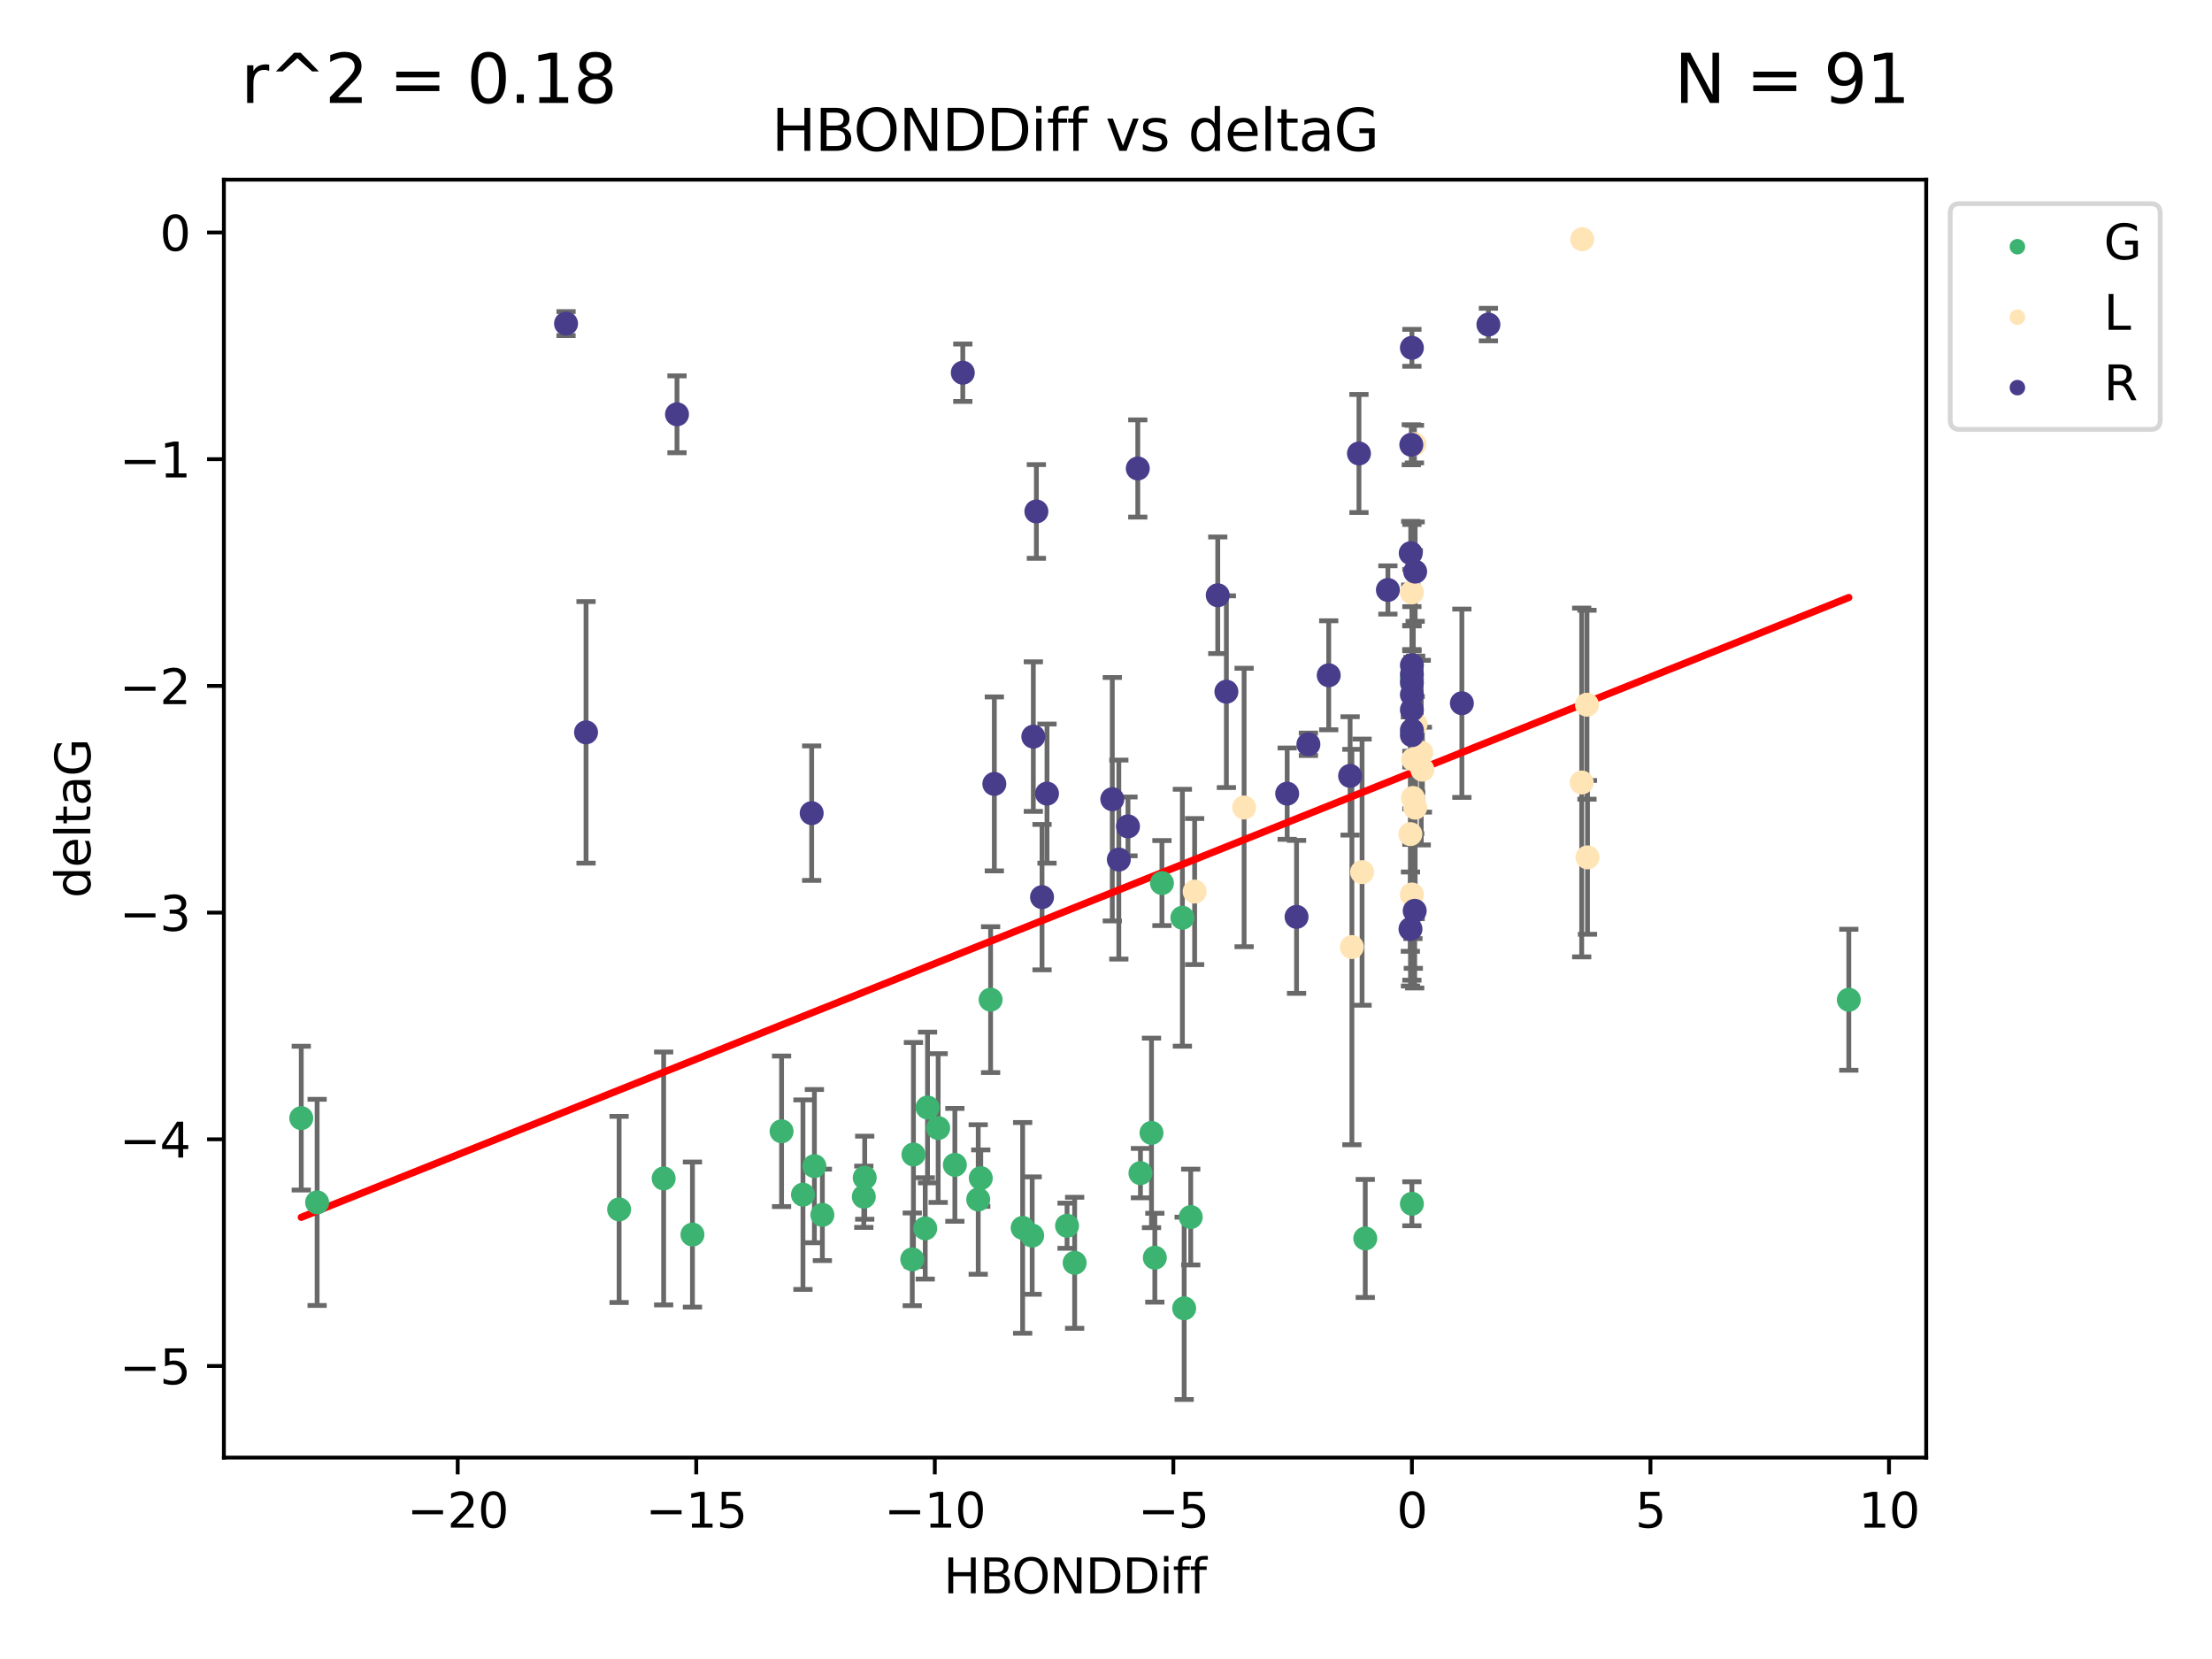 <?xml version="1.0" encoding="utf-8" standalone="no"?>
<!DOCTYPE svg PUBLIC "-//W3C//DTD SVG 1.1//EN"
  "http://www.w3.org/Graphics/SVG/1.1/DTD/svg11.dtd">
<svg xmlns:xlink="http://www.w3.org/1999/xlink" width="460.8pt" height="345.6pt" viewBox="0 0 460.8 345.6" xmlns="http://www.w3.org/2000/svg" version="1.1">
 <defs>
  <style type="text/css">*{stroke-linejoin: round; stroke-linecap: butt}</style>
 </defs>
 <g id="figure_1">
  <g id="patch_1">
   <path d="M 0 345.6 
L 460.8 345.6 
L 460.8 0 
L 0 0 
z
" style="fill: #ffffff"/>
  </g>
  <g id="axes_1">
   <g id="patch_2">
    <path d="M 46.64 303.64 
L 401.26 303.64 
L 401.26 37.422 
L 46.64 37.422 
z
" style="fill: #ffffff"/>
   </g>
   <g id="PathCollection_1">
    <defs>
     <path id="mb08f90432f" d="M 0 1.118 
C 0.297 1.118 0.581 1 0.791 0.791 
C 1 0.581 1.118 0.297 1.118 0 
C 1.118 -0.297 1 -0.581 0.791 -0.791 
C 0.581 -1 0.297 -1.118 0 -1.118 
C -0.297 -1.118 -0.581 -1 -0.791 -0.791 
C -1 -0.581 -1.118 -0.297 -1.118 0 
C -1.118 0.297 -1 0.581 -0.791 0.791 
C -0.581 1 -0.297 1.118 0 1.118 
z
" style="stroke: #3cb371"/>
    </defs>
    <g clip-path="url(#pdea5da8114)">
     <use xlink:href="#mb08f90432f" x="294.124" y="250.77" style="fill: #3cb371; stroke: #3cb371"/>
     <use xlink:href="#mb08f90432f" x="144.251" y="257.184" style="fill: #3cb371; stroke: #3cb371"/>
     <use xlink:href="#mb08f90432f" x="240.573" y="262.001" style="fill: #3cb371; stroke: #3cb371"/>
     <use xlink:href="#mb08f90432f" x="128.972" y="251.945" style="fill: #3cb371; stroke: #3cb371"/>
     <use xlink:href="#mb08f90432f" x="246.683" y="272.547" style="fill: #3cb371; stroke: #3cb371"/>
     <use xlink:href="#mb08f90432f" x="179.946" y="249.302" style="fill: #3cb371; stroke: #3cb371"/>
     <use xlink:href="#mb08f90432f" x="66.062" y="250.481" style="fill: #3cb371; stroke: #3cb371"/>
     <use xlink:href="#mb08f90432f" x="223.869" y="263.066" style="fill: #3cb371; stroke: #3cb371"/>
     <use xlink:href="#mb08f90432f" x="222.287" y="255.342" style="fill: #3cb371; stroke: #3cb371"/>
     <use xlink:href="#mb08f90432f" x="180.137" y="245.334" style="fill: #3cb371; stroke: #3cb371"/>
     <use xlink:href="#mb08f90432f" x="248.052" y="253.535" style="fill: #3cb371; stroke: #3cb371"/>
     <use xlink:href="#mb08f90432f" x="206.363" y="208.247" style="fill: #3cb371; stroke: #3cb371"/>
     <use xlink:href="#mb08f90432f" x="203.78" y="249.873" style="fill: #3cb371; stroke: #3cb371"/>
     <use xlink:href="#mb08f90432f" x="169.654" y="242.925" style="fill: #3cb371; stroke: #3cb371"/>
     <use xlink:href="#mb08f90432f" x="190.041" y="262.343" style="fill: #3cb371; stroke: #3cb371"/>
     <use xlink:href="#mb08f90432f" x="162.815" y="235.671" style="fill: #3cb371; stroke: #3cb371"/>
     <use xlink:href="#mb08f90432f" x="385.141" y="208.265" style="fill: #3cb371; stroke: #3cb371"/>
     <use xlink:href="#mb08f90432f" x="215.022" y="257.39" style="fill: #3cb371; stroke: #3cb371"/>
     <use xlink:href="#mb08f90432f" x="204.311" y="245.427" style="fill: #3cb371; stroke: #3cb371"/>
     <use xlink:href="#mb08f90432f" x="213.036" y="255.789" style="fill: #3cb371; stroke: #3cb371"/>
     <use xlink:href="#mb08f90432f" x="237.577" y="244.384" style="fill: #3cb371; stroke: #3cb371"/>
     <use xlink:href="#mb08f90432f" x="171.315" y="253.077" style="fill: #3cb371; stroke: #3cb371"/>
     <use xlink:href="#mb08f90432f" x="192.744" y="255.893" style="fill: #3cb371; stroke: #3cb371"/>
     <use xlink:href="#mb08f90432f" x="284.409" y="257.992" style="fill: #3cb371; stroke: #3cb371"/>
     <use xlink:href="#mb08f90432f" x="242.053" y="183.96" style="fill: #3cb371; stroke: #3cb371"/>
     <use xlink:href="#mb08f90432f" x="167.271" y="248.869" style="fill: #3cb371; stroke: #3cb371"/>
     <use xlink:href="#mb08f90432f" x="195.439" y="234.996" style="fill: #3cb371; stroke: #3cb371"/>
     <use xlink:href="#mb08f90432f" x="198.917" y="242.663" style="fill: #3cb371; stroke: #3cb371"/>
     <use xlink:href="#mb08f90432f" x="193.221" y="230.713" style="fill: #3cb371; stroke: #3cb371"/>
     <use xlink:href="#mb08f90432f" x="62.759" y="232.926" style="fill: #3cb371; stroke: #3cb371"/>
     <use xlink:href="#mb08f90432f" x="190.287" y="240.504" style="fill: #3cb371; stroke: #3cb371"/>
     <use xlink:href="#mb08f90432f" x="246.312" y="191.182" style="fill: #3cb371; stroke: #3cb371"/>
     <use xlink:href="#mb08f90432f" x="138.251" y="245.492" style="fill: #3cb371; stroke: #3cb371"/>
     <use xlink:href="#mb08f90432f" x="239.879" y="236.001" style="fill: #3cb371; stroke: #3cb371"/>
     <use xlink:href="#mb08f90432f" x="294.124" y="141.439" style="fill: #3cb371; stroke: #3cb371"/>
    </g>
   </g>
   <g id="PathCollection_2">
    <defs>
     <path id="m50250928d3" d="M 0 1.118 
C 0.297 1.118 0.581 1 0.791 0.791 
C 1 0.581 1.118 0.297 1.118 0 
C 1.118 -0.297 1 -0.581 0.791 -0.791 
C 0.581 -1 0.297 -1.118 0 -1.118 
C -0.297 -1.118 -0.581 -1 -0.791 -0.791 
C -1 -0.581 -1.118 -0.297 -1.118 0 
C -1.118 0.297 -1 0.581 -0.791 0.791 
C -0.581 1 -0.297 1.118 0 1.118 
z
" style="stroke: #ffe4b5"/>
    </defs>
    <g clip-path="url(#pdea5da8114)">
     <use xlink:href="#m50250928d3" x="329.6" y="49.835" style="fill: #ffe4b5; stroke: #ffe4b5"/>
     <use xlink:href="#m50250928d3" x="296.07" y="156.785" style="fill: #ffe4b5; stroke: #ffe4b5"/>
     <use xlink:href="#m50250928d3" x="294.34" y="166.231" style="fill: #ffe4b5; stroke: #ffe4b5"/>
     <use xlink:href="#m50250928d3" x="294.905" y="150.85" style="fill: #ffe4b5; stroke: #ffe4b5"/>
     <use xlink:href="#m50250928d3" x="294.124" y="186.341" style="fill: #ffe4b5; stroke: #ffe4b5"/>
     <use xlink:href="#m50250928d3" x="259.171" y="168.213" style="fill: #ffe4b5; stroke: #ffe4b5"/>
     <use xlink:href="#m50250928d3" x="294.655" y="92.516" style="fill: #ffe4b5; stroke: #ffe4b5"/>
     <use xlink:href="#m50250928d3" x="283.742" y="181.68" style="fill: #ffe4b5; stroke: #ffe4b5"/>
     <use xlink:href="#m50250928d3" x="294.124" y="123.419" style="fill: #ffe4b5; stroke: #ffe4b5"/>
     <use xlink:href="#m50250928d3" x="296.307" y="160.337" style="fill: #ffe4b5; stroke: #ffe4b5"/>
     <use xlink:href="#m50250928d3" x="329.498" y="163.005" style="fill: #ffe4b5; stroke: #ffe4b5"/>
     <use xlink:href="#m50250928d3" x="248.866" y="185.729" style="fill: #ffe4b5; stroke: #ffe4b5"/>
     <use xlink:href="#m50250928d3" x="293.804" y="173.76" style="fill: #ffe4b5; stroke: #ffe4b5"/>
     <use xlink:href="#m50250928d3" x="330.705" y="178.605" style="fill: #ffe4b5; stroke: #ffe4b5"/>
     <use xlink:href="#m50250928d3" x="294.42" y="158.209" style="fill: #ffe4b5; stroke: #ffe4b5"/>
     <use xlink:href="#m50250928d3" x="281.626" y="197.287" style="fill: #ffe4b5; stroke: #ffe4b5"/>
     <use xlink:href="#m50250928d3" x="294.804" y="168.253" style="fill: #ffe4b5; stroke: #ffe4b5"/>
     <use xlink:href="#m50250928d3" x="330.598" y="146.804" style="fill: #ffe4b5; stroke: #ffe4b5"/>
    </g>
   </g>
   <g id="PathCollection_3">
    <defs>
     <path id="m7371ae9a3a" d="M 0 1.118 
C 0.297 1.118 0.581 1 0.791 0.791 
C 1 0.581 1.118 0.297 1.118 0 
C 1.118 -0.297 1 -0.581 0.791 -0.791 
C 0.581 -1 0.297 -1.118 0 -1.118 
C -0.297 -1.118 -0.581 -1 -0.791 -0.791 
C -1 -0.581 -1.118 -0.297 -1.118 0 
C -1.118 0.297 -1 0.581 -0.791 0.791 
C -0.581 1 -0.297 1.118 0 1.118 
z
" style="stroke: #483d8b"/>
    </defs>
    <g clip-path="url(#pdea5da8114)">
     <use xlink:href="#m7371ae9a3a" x="141.033" y="86.306" style="fill: #483d8b; stroke: #483d8b"/>
     <use xlink:href="#m7371ae9a3a" x="117.918" y="67.411" style="fill: #483d8b; stroke: #483d8b"/>
     <use xlink:href="#m7371ae9a3a" x="200.569" y="77.644" style="fill: #483d8b; stroke: #483d8b"/>
     <use xlink:href="#m7371ae9a3a" x="122.082" y="152.562" style="fill: #483d8b; stroke: #483d8b"/>
     <use xlink:href="#m7371ae9a3a" x="270.095" y="190.999" style="fill: #483d8b; stroke: #483d8b"/>
     <use xlink:href="#m7371ae9a3a" x="293.882" y="115.236" style="fill: #483d8b; stroke: #483d8b"/>
     <use xlink:href="#m7371ae9a3a" x="215.897" y="106.546" style="fill: #483d8b; stroke: #483d8b"/>
     <use xlink:href="#m7371ae9a3a" x="217.074" y="186.891" style="fill: #483d8b; stroke: #483d8b"/>
     <use xlink:href="#m7371ae9a3a" x="294.124" y="142.24" style="fill: #483d8b; stroke: #483d8b"/>
     <use xlink:href="#m7371ae9a3a" x="294.124" y="152.122" style="fill: #483d8b; stroke: #483d8b"/>
     <use xlink:href="#m7371ae9a3a" x="294.708" y="189.741" style="fill: #483d8b; stroke: #483d8b"/>
     <use xlink:href="#m7371ae9a3a" x="294.124" y="147.866" style="fill: #483d8b; stroke: #483d8b"/>
     <use xlink:href="#m7371ae9a3a" x="207.138" y="163.301" style="fill: #483d8b; stroke: #483d8b"/>
     <use xlink:href="#m7371ae9a3a" x="237.021" y="97.594" style="fill: #483d8b; stroke: #483d8b"/>
     <use xlink:href="#m7371ae9a3a" x="289.125" y="122.899" style="fill: #483d8b; stroke: #483d8b"/>
     <use xlink:href="#m7371ae9a3a" x="234.981" y="172.154" style="fill: #483d8b; stroke: #483d8b"/>
     <use xlink:href="#m7371ae9a3a" x="255.48" y="144.094" style="fill: #483d8b; stroke: #483d8b"/>
     <use xlink:href="#m7371ae9a3a" x="231.712" y="166.49" style="fill: #483d8b; stroke: #483d8b"/>
     <use xlink:href="#m7371ae9a3a" x="169.088" y="169.394" style="fill: #483d8b; stroke: #483d8b"/>
     <use xlink:href="#m7371ae9a3a" x="215.261" y="153.451" style="fill: #483d8b; stroke: #483d8b"/>
     <use xlink:href="#m7371ae9a3a" x="281.253" y="161.631" style="fill: #483d8b; stroke: #483d8b"/>
     <use xlink:href="#m7371ae9a3a" x="294.124" y="140.475" style="fill: #483d8b; stroke: #483d8b"/>
     <use xlink:href="#m7371ae9a3a" x="283.095" y="94.465" style="fill: #483d8b; stroke: #483d8b"/>
     <use xlink:href="#m7371ae9a3a" x="233.073" y="179.065" style="fill: #483d8b; stroke: #483d8b"/>
     <use xlink:href="#m7371ae9a3a" x="310.063" y="67.612" style="fill: #483d8b; stroke: #483d8b"/>
     <use xlink:href="#m7371ae9a3a" x="294.124" y="72.452" style="fill: #483d8b; stroke: #483d8b"/>
     <use xlink:href="#m7371ae9a3a" x="272.564" y="155.051" style="fill: #483d8b; stroke: #483d8b"/>
     <use xlink:href="#m7371ae9a3a" x="294.002" y="92.652" style="fill: #483d8b; stroke: #483d8b"/>
     <use xlink:href="#m7371ae9a3a" x="294.801" y="119.081" style="fill: #483d8b; stroke: #483d8b"/>
     <use xlink:href="#m7371ae9a3a" x="218.111" y="165.322" style="fill: #483d8b; stroke: #483d8b"/>
     <use xlink:href="#m7371ae9a3a" x="253.681" y="124.005" style="fill: #483d8b; stroke: #483d8b"/>
     <use xlink:href="#m7371ae9a3a" x="268.143" y="165.33" style="fill: #483d8b; stroke: #483d8b"/>
     <use xlink:href="#m7371ae9a3a" x="276.797" y="140.673" style="fill: #483d8b; stroke: #483d8b"/>
     <use xlink:href="#m7371ae9a3a" x="304.535" y="146.498" style="fill: #483d8b; stroke: #483d8b"/>
     <use xlink:href="#m7371ae9a3a" x="294.124" y="138.588" style="fill: #483d8b; stroke: #483d8b"/>
     <use xlink:href="#m7371ae9a3a" x="293.831" y="193.528" style="fill: #483d8b; stroke: #483d8b"/>
     <use xlink:href="#m7371ae9a3a" x="294.124" y="144.696" style="fill: #483d8b; stroke: #483d8b"/>
     <use xlink:href="#m7371ae9a3a" x="294.124" y="153.15" style="fill: #483d8b; stroke: #483d8b"/>
    </g>
   </g>
   <g id="matplotlib.axis_1">
    <g id="xtick_1">
     <g id="line2d_1">
      <defs>
       <path id="m6440ff9e01" d="M 0 0 
L 0 3.5 
" style="stroke: #000000; stroke-width: 0.8"/>
      </defs>
      <g>
       <use xlink:href="#m6440ff9e01" x="95.348" y="303.64" style="stroke: #000000; stroke-width: 0.8"/>
      </g>
     </g>
     <g id="text_1">
      <!-- −20 -->
      <g transform="translate(84.795 318.238)scale(0.1 -0.1)">
       <defs>
        <path id="DejaVuSans-2212" d="M 678 2272 
L 4684 2272 
L 4684 1741 
L 678 1741 
L 678 2272 
z
" transform="scale(0.016)"/>
        <path id="DejaVuSans-32" d="M 1228 531 
L 3431 531 
L 3431 0 
L 469 0 
L 469 531 
Q 828 903 1448 1529 
Q 2069 2156 2228 2338 
Q 2531 2678 2651 2914 
Q 2772 3150 2772 3378 
Q 2772 3750 2511 3984 
Q 2250 4219 1831 4219 
Q 1534 4219 1204 4116 
Q 875 4013 500 3803 
L 500 4441 
Q 881 4594 1212 4672 
Q 1544 4750 1819 4750 
Q 2544 4750 2975 4387 
Q 3406 4025 3406 3419 
Q 3406 3131 3298 2873 
Q 3191 2616 2906 2266 
Q 2828 2175 2409 1742 
Q 1991 1309 1228 531 
z
" transform="scale(0.016)"/>
        <path id="DejaVuSans-30" d="M 2034 4250 
Q 1547 4250 1301 3770 
Q 1056 3291 1056 2328 
Q 1056 1369 1301 889 
Q 1547 409 2034 409 
Q 2525 409 2770 889 
Q 3016 1369 3016 2328 
Q 3016 3291 2770 3770 
Q 2525 4250 2034 4250 
z
M 2034 4750 
Q 2819 4750 3233 4129 
Q 3647 3509 3647 2328 
Q 3647 1150 3233 529 
Q 2819 -91 2034 -91 
Q 1250 -91 836 529 
Q 422 1150 422 2328 
Q 422 3509 836 4129 
Q 1250 4750 2034 4750 
z
" transform="scale(0.016)"/>
       </defs>
       <use xlink:href="#DejaVuSans-2212"/>
       <use xlink:href="#DejaVuSans-32" x="83.789"/>
       <use xlink:href="#DejaVuSans-30" x="147.412"/>
      </g>
     </g>
    </g>
    <g id="xtick_2">
     <g id="line2d_2">
      <g>
       <use xlink:href="#m6440ff9e01" x="145.042" y="303.64" style="stroke: #000000; stroke-width: 0.8"/>
      </g>
     </g>
     <g id="text_2">
      <!-- −15 -->
      <g transform="translate(134.489 318.238)scale(0.1 -0.1)">
       <defs>
        <path id="DejaVuSans-31" d="M 794 531 
L 1825 531 
L 1825 4091 
L 703 3866 
L 703 4441 
L 1819 4666 
L 2450 4666 
L 2450 531 
L 3481 531 
L 3481 0 
L 794 0 
L 794 531 
z
" transform="scale(0.016)"/>
        <path id="DejaVuSans-35" d="M 691 4666 
L 3169 4666 
L 3169 4134 
L 1269 4134 
L 1269 2991 
Q 1406 3038 1543 3061 
Q 1681 3084 1819 3084 
Q 2600 3084 3056 2656 
Q 3513 2228 3513 1497 
Q 3513 744 3044 326 
Q 2575 -91 1722 -91 
Q 1428 -91 1123 -41 
Q 819 9 494 109 
L 494 744 
Q 775 591 1075 516 
Q 1375 441 1709 441 
Q 2250 441 2565 725 
Q 2881 1009 2881 1497 
Q 2881 1984 2565 2268 
Q 2250 2553 1709 2553 
Q 1456 2553 1204 2497 
Q 953 2441 691 2322 
L 691 4666 
z
" transform="scale(0.016)"/>
       </defs>
       <use xlink:href="#DejaVuSans-2212"/>
       <use xlink:href="#DejaVuSans-31" x="83.789"/>
       <use xlink:href="#DejaVuSans-35" x="147.412"/>
      </g>
     </g>
    </g>
    <g id="xtick_3">
     <g id="line2d_3">
      <g>
       <use xlink:href="#m6440ff9e01" x="194.736" y="303.64" style="stroke: #000000; stroke-width: 0.8"/>
      </g>
     </g>
     <g id="text_3">
      <!-- −10 -->
      <g transform="translate(184.183 318.238)scale(0.1 -0.1)">
       <use xlink:href="#DejaVuSans-2212"/>
       <use xlink:href="#DejaVuSans-31" x="83.789"/>
       <use xlink:href="#DejaVuSans-30" x="147.412"/>
      </g>
     </g>
    </g>
    <g id="xtick_4">
     <g id="line2d_4">
      <g>
       <use xlink:href="#m6440ff9e01" x="244.43" y="303.64" style="stroke: #000000; stroke-width: 0.8"/>
      </g>
     </g>
     <g id="text_4">
      <!-- −5 -->
      <g transform="translate(237.059 318.238)scale(0.1 -0.1)">
       <use xlink:href="#DejaVuSans-2212"/>
       <use xlink:href="#DejaVuSans-35" x="83.789"/>
      </g>
     </g>
    </g>
    <g id="xtick_5">
     <g id="line2d_5">
      <g>
       <use xlink:href="#m6440ff9e01" x="294.124" y="303.64" style="stroke: #000000; stroke-width: 0.8"/>
      </g>
     </g>
     <g id="text_5">
      <!-- 0 -->
      <g transform="translate(290.943 318.238)scale(0.1 -0.1)">
       <use xlink:href="#DejaVuSans-30"/>
      </g>
     </g>
    </g>
    <g id="xtick_6">
     <g id="line2d_6">
      <g>
       <use xlink:href="#m6440ff9e01" x="343.818" y="303.64" style="stroke: #000000; stroke-width: 0.8"/>
      </g>
     </g>
     <g id="text_6">
      <!-- 5 -->
      <g transform="translate(340.637 318.238)scale(0.1 -0.1)">
       <use xlink:href="#DejaVuSans-35"/>
      </g>
     </g>
    </g>
    <g id="xtick_7">
     <g id="line2d_7">
      <g>
       <use xlink:href="#m6440ff9e01" x="393.512" y="303.64" style="stroke: #000000; stroke-width: 0.8"/>
      </g>
     </g>
     <g id="text_7">
      <!-- 10 -->
      <g transform="translate(387.15 318.238)scale(0.1 -0.1)">
       <use xlink:href="#DejaVuSans-31"/>
       <use xlink:href="#DejaVuSans-30" x="63.623"/>
      </g>
     </g>
    </g>
    <g id="text_8">
     <!-- HBONDDiff -->
     <g transform="translate(196.561 331.917)scale(0.1 -0.1)">
      <defs>
       <path id="DejaVuSans-48" d="M 628 4666 
L 1259 4666 
L 1259 2753 
L 3553 2753 
L 3553 4666 
L 4184 4666 
L 4184 0 
L 3553 0 
L 3553 2222 
L 1259 2222 
L 1259 0 
L 628 0 
L 628 4666 
z
" transform="scale(0.016)"/>
       <path id="DejaVuSans-42" d="M 1259 2228 
L 1259 519 
L 2272 519 
Q 2781 519 3026 730 
Q 3272 941 3272 1375 
Q 3272 1813 3026 2020 
Q 2781 2228 2272 2228 
L 1259 2228 
z
M 1259 4147 
L 1259 2741 
L 2194 2741 
Q 2656 2741 2882 2914 
Q 3109 3088 3109 3444 
Q 3109 3797 2882 3972 
Q 2656 4147 2194 4147 
L 1259 4147 
z
M 628 4666 
L 2241 4666 
Q 2963 4666 3353 4366 
Q 3744 4066 3744 3513 
Q 3744 3084 3544 2831 
Q 3344 2578 2956 2516 
Q 3422 2416 3680 2098 
Q 3938 1781 3938 1306 
Q 3938 681 3513 340 
Q 3088 0 2303 0 
L 628 0 
L 628 4666 
z
" transform="scale(0.016)"/>
       <path id="DejaVuSans-4f" d="M 2522 4238 
Q 1834 4238 1429 3725 
Q 1025 3213 1025 2328 
Q 1025 1447 1429 934 
Q 1834 422 2522 422 
Q 3209 422 3611 934 
Q 4013 1447 4013 2328 
Q 4013 3213 3611 3725 
Q 3209 4238 2522 4238 
z
M 2522 4750 
Q 3503 4750 4090 4092 
Q 4678 3434 4678 2328 
Q 4678 1225 4090 567 
Q 3503 -91 2522 -91 
Q 1538 -91 948 565 
Q 359 1222 359 2328 
Q 359 3434 948 4092 
Q 1538 4750 2522 4750 
z
" transform="scale(0.016)"/>
       <path id="DejaVuSans-4e" d="M 628 4666 
L 1478 4666 
L 3547 763 
L 3547 4666 
L 4159 4666 
L 4159 0 
L 3309 0 
L 1241 3903 
L 1241 0 
L 628 0 
L 628 4666 
z
" transform="scale(0.016)"/>
       <path id="DejaVuSans-44" d="M 1259 4147 
L 1259 519 
L 2022 519 
Q 2988 519 3436 956 
Q 3884 1394 3884 2338 
Q 3884 3275 3436 3711 
Q 2988 4147 2022 4147 
L 1259 4147 
z
M 628 4666 
L 1925 4666 
Q 3281 4666 3915 4102 
Q 4550 3538 4550 2338 
Q 4550 1131 3912 565 
Q 3275 0 1925 0 
L 628 0 
L 628 4666 
z
" transform="scale(0.016)"/>
       <path id="DejaVuSans-69" d="M 603 3500 
L 1178 3500 
L 1178 0 
L 603 0 
L 603 3500 
z
M 603 4863 
L 1178 4863 
L 1178 4134 
L 603 4134 
L 603 4863 
z
" transform="scale(0.016)"/>
       <path id="DejaVuSans-66" d="M 2375 4863 
L 2375 4384 
L 1825 4384 
Q 1516 4384 1395 4259 
Q 1275 4134 1275 3809 
L 1275 3500 
L 2222 3500 
L 2222 3053 
L 1275 3053 
L 1275 0 
L 697 0 
L 697 3053 
L 147 3053 
L 147 3500 
L 697 3500 
L 697 3744 
Q 697 4328 969 4595 
Q 1241 4863 1831 4863 
L 2375 4863 
z
" transform="scale(0.016)"/>
      </defs>
      <use xlink:href="#DejaVuSans-48"/>
      <use xlink:href="#DejaVuSans-42" x="75.195"/>
      <use xlink:href="#DejaVuSans-4f" x="142.049"/>
      <use xlink:href="#DejaVuSans-4e" x="220.76"/>
      <use xlink:href="#DejaVuSans-44" x="295.564"/>
      <use xlink:href="#DejaVuSans-44" x="372.566"/>
      <use xlink:href="#DejaVuSans-69" x="449.568"/>
      <use xlink:href="#DejaVuSans-66" x="477.352"/>
      <use xlink:href="#DejaVuSans-66" x="512.557"/>
     </g>
    </g>
   </g>
   <g id="matplotlib.axis_2">
    <g id="ytick_1">
     <g id="line2d_8">
      <defs>
       <path id="m75e04aea5d" d="M 0 0 
L -3.5 0 
" style="stroke: #000000; stroke-width: 0.8"/>
      </defs>
      <g>
       <use xlink:href="#m75e04aea5d" x="46.64" y="284.561" style="stroke: #000000; stroke-width: 0.8"/>
      </g>
     </g>
     <g id="text_9">
      <!-- −5 -->
      <g transform="translate(24.898 288.36)scale(0.1 -0.1)">
       <use xlink:href="#DejaVuSans-2212"/>
       <use xlink:href="#DejaVuSans-35" x="83.789"/>
      </g>
     </g>
    </g>
    <g id="ytick_2">
     <g id="line2d_9">
      <g>
       <use xlink:href="#m75e04aea5d" x="46.64" y="237.336" style="stroke: #000000; stroke-width: 0.8"/>
      </g>
     </g>
     <g id="text_10">
      <!-- −4 -->
      <g transform="translate(24.898 241.135)scale(0.1 -0.1)">
       <defs>
        <path id="DejaVuSans-34" d="M 2419 4116 
L 825 1625 
L 2419 1625 
L 2419 4116 
z
M 2253 4666 
L 3047 4666 
L 3047 1625 
L 3713 1625 
L 3713 1100 
L 3047 1100 
L 3047 0 
L 2419 0 
L 2419 1100 
L 313 1100 
L 313 1709 
L 2253 4666 
z
" transform="scale(0.016)"/>
       </defs>
       <use xlink:href="#DejaVuSans-2212"/>
       <use xlink:href="#DejaVuSans-34" x="83.789"/>
      </g>
     </g>
    </g>
    <g id="ytick_3">
     <g id="line2d_10">
      <g>
       <use xlink:href="#m75e04aea5d" x="46.64" y="190.11" style="stroke: #000000; stroke-width: 0.8"/>
      </g>
     </g>
     <g id="text_11">
      <!-- −3 -->
      <g transform="translate(24.898 193.909)scale(0.1 -0.1)">
       <defs>
        <path id="DejaVuSans-33" d="M 2597 2516 
Q 3050 2419 3304 2112 
Q 3559 1806 3559 1356 
Q 3559 666 3084 287 
Q 2609 -91 1734 -91 
Q 1441 -91 1130 -33 
Q 819 25 488 141 
L 488 750 
Q 750 597 1062 519 
Q 1375 441 1716 441 
Q 2309 441 2620 675 
Q 2931 909 2931 1356 
Q 2931 1769 2642 2001 
Q 2353 2234 1838 2234 
L 1294 2234 
L 1294 2753 
L 1863 2753 
Q 2328 2753 2575 2939 
Q 2822 3125 2822 3475 
Q 2822 3834 2567 4026 
Q 2313 4219 1838 4219 
Q 1578 4219 1281 4162 
Q 984 4106 628 3988 
L 628 4550 
Q 988 4650 1302 4700 
Q 1616 4750 1894 4750 
Q 2613 4750 3031 4423 
Q 3450 4097 3450 3541 
Q 3450 3153 3228 2886 
Q 3006 2619 2597 2516 
z
" transform="scale(0.016)"/>
       </defs>
       <use xlink:href="#DejaVuSans-2212"/>
       <use xlink:href="#DejaVuSans-33" x="83.789"/>
      </g>
     </g>
    </g>
    <g id="ytick_4">
     <g id="line2d_11">
      <g>
       <use xlink:href="#m75e04aea5d" x="46.64" y="142.885" style="stroke: #000000; stroke-width: 0.8"/>
      </g>
     </g>
     <g id="text_12">
      <!-- −2 -->
      <g transform="translate(24.898 146.684)scale(0.1 -0.1)">
       <use xlink:href="#DejaVuSans-2212"/>
       <use xlink:href="#DejaVuSans-32" x="83.789"/>
      </g>
     </g>
    </g>
    <g id="ytick_5">
     <g id="line2d_12">
      <g>
       <use xlink:href="#m75e04aea5d" x="46.64" y="95.659" style="stroke: #000000; stroke-width: 0.8"/>
      </g>
     </g>
     <g id="text_13">
      <!-- −1 -->
      <g transform="translate(24.898 99.458)scale(0.1 -0.1)">
       <use xlink:href="#DejaVuSans-2212"/>
       <use xlink:href="#DejaVuSans-31" x="83.789"/>
      </g>
     </g>
    </g>
    <g id="ytick_6">
     <g id="line2d_13">
      <g>
       <use xlink:href="#m75e04aea5d" x="46.64" y="48.433" style="stroke: #000000; stroke-width: 0.8"/>
      </g>
     </g>
     <g id="text_14">
      <!-- 0 -->
      <g transform="translate(33.278 52.233)scale(0.1 -0.1)">
       <use xlink:href="#DejaVuSans-30"/>
      </g>
     </g>
    </g>
    <g id="text_15">
     <!-- deltaG -->
     <g transform="translate(18.818 187.069)rotate(-90)scale(0.1 -0.1)">
      <defs>
       <path id="DejaVuSans-64" d="M 2906 2969 
L 2906 4863 
L 3481 4863 
L 3481 0 
L 2906 0 
L 2906 525 
Q 2725 213 2448 61 
Q 2172 -91 1784 -91 
Q 1150 -91 751 415 
Q 353 922 353 1747 
Q 353 2572 751 3078 
Q 1150 3584 1784 3584 
Q 2172 3584 2448 3432 
Q 2725 3281 2906 2969 
z
M 947 1747 
Q 947 1113 1208 752 
Q 1469 391 1925 391 
Q 2381 391 2643 752 
Q 2906 1113 2906 1747 
Q 2906 2381 2643 2742 
Q 2381 3103 1925 3103 
Q 1469 3103 1208 2742 
Q 947 2381 947 1747 
z
" transform="scale(0.016)"/>
       <path id="DejaVuSans-65" d="M 3597 1894 
L 3597 1613 
L 953 1613 
Q 991 1019 1311 708 
Q 1631 397 2203 397 
Q 2534 397 2845 478 
Q 3156 559 3463 722 
L 3463 178 
Q 3153 47 2828 -22 
Q 2503 -91 2169 -91 
Q 1331 -91 842 396 
Q 353 884 353 1716 
Q 353 2575 817 3079 
Q 1281 3584 2069 3584 
Q 2775 3584 3186 3129 
Q 3597 2675 3597 1894 
z
M 3022 2063 
Q 3016 2534 2758 2815 
Q 2500 3097 2075 3097 
Q 1594 3097 1305 2825 
Q 1016 2553 972 2059 
L 3022 2063 
z
" transform="scale(0.016)"/>
       <path id="DejaVuSans-6c" d="M 603 4863 
L 1178 4863 
L 1178 0 
L 603 0 
L 603 4863 
z
" transform="scale(0.016)"/>
       <path id="DejaVuSans-74" d="M 1172 4494 
L 1172 3500 
L 2356 3500 
L 2356 3053 
L 1172 3053 
L 1172 1153 
Q 1172 725 1289 603 
Q 1406 481 1766 481 
L 2356 481 
L 2356 0 
L 1766 0 
Q 1100 0 847 248 
Q 594 497 594 1153 
L 594 3053 
L 172 3053 
L 172 3500 
L 594 3500 
L 594 4494 
L 1172 4494 
z
" transform="scale(0.016)"/>
       <path id="DejaVuSans-61" d="M 2194 1759 
Q 1497 1759 1228 1600 
Q 959 1441 959 1056 
Q 959 750 1161 570 
Q 1363 391 1709 391 
Q 2188 391 2477 730 
Q 2766 1069 2766 1631 
L 2766 1759 
L 2194 1759 
z
M 3341 1997 
L 3341 0 
L 2766 0 
L 2766 531 
Q 2569 213 2275 61 
Q 1981 -91 1556 -91 
Q 1019 -91 701 211 
Q 384 513 384 1019 
Q 384 1609 779 1909 
Q 1175 2209 1959 2209 
L 2766 2209 
L 2766 2266 
Q 2766 2663 2505 2880 
Q 2244 3097 1772 3097 
Q 1472 3097 1187 3025 
Q 903 2953 641 2809 
L 641 3341 
Q 956 3463 1253 3523 
Q 1550 3584 1831 3584 
Q 2591 3584 2966 3190 
Q 3341 2797 3341 1997 
z
" transform="scale(0.016)"/>
       <path id="DejaVuSans-47" d="M 3809 666 
L 3809 1919 
L 2778 1919 
L 2778 2438 
L 4434 2438 
L 4434 434 
Q 4069 175 3628 42 
Q 3188 -91 2688 -91 
Q 1594 -91 976 548 
Q 359 1188 359 2328 
Q 359 3472 976 4111 
Q 1594 4750 2688 4750 
Q 3144 4750 3555 4637 
Q 3966 4525 4313 4306 
L 4313 3634 
Q 3963 3931 3569 4081 
Q 3175 4231 2741 4231 
Q 1884 4231 1454 3753 
Q 1025 3275 1025 2328 
Q 1025 1384 1454 906 
Q 1884 428 2741 428 
Q 3075 428 3337 486 
Q 3600 544 3809 666 
z
" transform="scale(0.016)"/>
      </defs>
      <use xlink:href="#DejaVuSans-64"/>
      <use xlink:href="#DejaVuSans-65" x="63.477"/>
      <use xlink:href="#DejaVuSans-6c" x="125"/>
      <use xlink:href="#DejaVuSans-74" x="152.783"/>
      <use xlink:href="#DejaVuSans-61" x="191.992"/>
      <use xlink:href="#DejaVuSans-47" x="253.271"/>
     </g>
    </g>
   </g>
   <g id="LineCollection_1">
    <path d="M 294.124 255.353 
L 294.124 246.186 
" clip-path="url(#pdea5da8114)" style="fill: none; stroke: #696969"/>
    <path d="M 144.251 272.298 
L 144.251 242.07 
" clip-path="url(#pdea5da8114)" style="fill: none; stroke: #696969"/>
    <path d="M 240.573 271.259 
L 240.573 252.742 
" clip-path="url(#pdea5da8114)" style="fill: none; stroke: #696969"/>
    <path d="M 128.972 271.33 
L 128.972 232.559 
" clip-path="url(#pdea5da8114)" style="fill: none; stroke: #696969"/>
    <path d="M 246.683 291.539 
L 246.683 253.556 
" clip-path="url(#pdea5da8114)" style="fill: none; stroke: #696969"/>
    <path d="M 179.946 255.689 
L 179.946 242.915 
" clip-path="url(#pdea5da8114)" style="fill: none; stroke: #696969"/>
    <path d="M 66.062 271.954 
L 66.062 229.009 
" clip-path="url(#pdea5da8114)" style="fill: none; stroke: #696969"/>
    <path d="M 223.869 276.715 
L 223.869 249.417 
" clip-path="url(#pdea5da8114)" style="fill: none; stroke: #696969"/>
    <path d="M 222.287 260.048 
L 222.287 250.636 
" clip-path="url(#pdea5da8114)" style="fill: none; stroke: #696969"/>
    <path d="M 180.137 253.986 
L 180.137 236.683 
" clip-path="url(#pdea5da8114)" style="fill: none; stroke: #696969"/>
    <path d="M 248.052 263.508 
L 248.052 243.561 
" clip-path="url(#pdea5da8114)" style="fill: none; stroke: #696969"/>
    <path d="M 206.363 223.438 
L 206.363 193.056 
" clip-path="url(#pdea5da8114)" style="fill: none; stroke: #696969"/>
    <path d="M 203.78 265.447 
L 203.78 234.3 
" clip-path="url(#pdea5da8114)" style="fill: none; stroke: #696969"/>
    <path d="M 169.654 258.885 
L 169.654 226.964 
" clip-path="url(#pdea5da8114)" style="fill: none; stroke: #696969"/>
    <path d="M 190.041 272.003 
L 190.041 252.684 
" clip-path="url(#pdea5da8114)" style="fill: none; stroke: #696969"/>
    <path d="M 162.815 251.352 
L 162.815 219.99 
" clip-path="url(#pdea5da8114)" style="fill: none; stroke: #696969"/>
    <path d="M 385.141 222.946 
L 385.141 193.584 
" clip-path="url(#pdea5da8114)" style="fill: none; stroke: #696969"/>
    <path d="M 215.022 269.618 
L 215.022 245.162 
" clip-path="url(#pdea5da8114)" style="fill: none; stroke: #696969"/>
    <path d="M 204.311 251.307 
L 204.311 239.547 
" clip-path="url(#pdea5da8114)" style="fill: none; stroke: #696969"/>
    <path d="M 213.036 277.736 
L 213.036 233.842 
" clip-path="url(#pdea5da8114)" style="fill: none; stroke: #696969"/>
    <path d="M 237.577 249.529 
L 237.577 239.239 
" clip-path="url(#pdea5da8114)" style="fill: none; stroke: #696969"/>
    <path d="M 171.315 262.6 
L 171.315 243.555 
" clip-path="url(#pdea5da8114)" style="fill: none; stroke: #696969"/>
    <path d="M 192.744 266.455 
L 192.744 245.332 
" clip-path="url(#pdea5da8114)" style="fill: none; stroke: #696969"/>
    <path d="M 284.409 270.286 
L 284.409 245.699 
" clip-path="url(#pdea5da8114)" style="fill: none; stroke: #696969"/>
    <path d="M 242.053 192.818 
L 242.053 175.103 
" clip-path="url(#pdea5da8114)" style="fill: none; stroke: #696969"/>
    <path d="M 167.271 268.611 
L 167.271 229.128 
" clip-path="url(#pdea5da8114)" style="fill: none; stroke: #696969"/>
    <path d="M 195.439 250.49 
L 195.439 219.502 
" clip-path="url(#pdea5da8114)" style="fill: none; stroke: #696969"/>
    <path d="M 198.917 254.421 
L 198.917 230.904 
" clip-path="url(#pdea5da8114)" style="fill: none; stroke: #696969"/>
    <path d="M 193.221 246.414 
L 193.221 215.011 
" clip-path="url(#pdea5da8114)" style="fill: none; stroke: #696969"/>
    <path d="M 62.759 247.902 
L 62.759 217.951 
" clip-path="url(#pdea5da8114)" style="fill: none; stroke: #696969"/>
    <path d="M 190.287 263.841 
L 190.287 217.166 
" clip-path="url(#pdea5da8114)" style="fill: none; stroke: #696969"/>
    <path d="M 246.312 217.942 
L 246.312 164.423 
" clip-path="url(#pdea5da8114)" style="fill: none; stroke: #696969"/>
    <path d="M 138.251 271.837 
L 138.251 219.148 
" clip-path="url(#pdea5da8114)" style="fill: none; stroke: #696969"/>
    <path d="M 239.879 255.742 
L 239.879 216.26 
" clip-path="url(#pdea5da8114)" style="fill: none; stroke: #696969"/>
    <path d="M 294.124 156.505 
L 294.124 126.373 
" clip-path="url(#pdea5da8114)" style="fill: none; stroke: #696969"/>
   </g>
   <g id="line2d_14">
    <defs>
     <path id="mf8e4d7bbf3" d="M 2 0 
L -2 -0 
" style="stroke: #696969"/>
    </defs>
    <g clip-path="url(#pdea5da8114)">
     <use xlink:href="#mf8e4d7bbf3" x="294.124" y="255.353" style="fill: #696969; stroke: #696969"/>
     <use xlink:href="#mf8e4d7bbf3" x="144.251" y="272.298" style="fill: #696969; stroke: #696969"/>
     <use xlink:href="#mf8e4d7bbf3" x="240.573" y="271.259" style="fill: #696969; stroke: #696969"/>
     <use xlink:href="#mf8e4d7bbf3" x="128.972" y="271.33" style="fill: #696969; stroke: #696969"/>
     <use xlink:href="#mf8e4d7bbf3" x="246.683" y="291.539" style="fill: #696969; stroke: #696969"/>
     <use xlink:href="#mf8e4d7bbf3" x="179.946" y="255.689" style="fill: #696969; stroke: #696969"/>
     <use xlink:href="#mf8e4d7bbf3" x="66.062" y="271.954" style="fill: #696969; stroke: #696969"/>
     <use xlink:href="#mf8e4d7bbf3" x="223.869" y="276.715" style="fill: #696969; stroke: #696969"/>
     <use xlink:href="#mf8e4d7bbf3" x="222.287" y="260.048" style="fill: #696969; stroke: #696969"/>
     <use xlink:href="#mf8e4d7bbf3" x="180.137" y="253.986" style="fill: #696969; stroke: #696969"/>
     <use xlink:href="#mf8e4d7bbf3" x="248.052" y="263.508" style="fill: #696969; stroke: #696969"/>
     <use xlink:href="#mf8e4d7bbf3" x="206.363" y="223.438" style="fill: #696969; stroke: #696969"/>
     <use xlink:href="#mf8e4d7bbf3" x="203.78" y="265.447" style="fill: #696969; stroke: #696969"/>
     <use xlink:href="#mf8e4d7bbf3" x="169.654" y="258.885" style="fill: #696969; stroke: #696969"/>
     <use xlink:href="#mf8e4d7bbf3" x="190.041" y="272.003" style="fill: #696969; stroke: #696969"/>
     <use xlink:href="#mf8e4d7bbf3" x="162.815" y="251.352" style="fill: #696969; stroke: #696969"/>
     <use xlink:href="#mf8e4d7bbf3" x="385.141" y="222.946" style="fill: #696969; stroke: #696969"/>
     <use xlink:href="#mf8e4d7bbf3" x="215.022" y="269.618" style="fill: #696969; stroke: #696969"/>
     <use xlink:href="#mf8e4d7bbf3" x="204.311" y="251.307" style="fill: #696969; stroke: #696969"/>
     <use xlink:href="#mf8e4d7bbf3" x="213.036" y="277.736" style="fill: #696969; stroke: #696969"/>
     <use xlink:href="#mf8e4d7bbf3" x="237.577" y="249.529" style="fill: #696969; stroke: #696969"/>
     <use xlink:href="#mf8e4d7bbf3" x="171.315" y="262.6" style="fill: #696969; stroke: #696969"/>
     <use xlink:href="#mf8e4d7bbf3" x="192.744" y="266.455" style="fill: #696969; stroke: #696969"/>
     <use xlink:href="#mf8e4d7bbf3" x="284.409" y="270.286" style="fill: #696969; stroke: #696969"/>
     <use xlink:href="#mf8e4d7bbf3" x="242.053" y="192.818" style="fill: #696969; stroke: #696969"/>
     <use xlink:href="#mf8e4d7bbf3" x="167.271" y="268.611" style="fill: #696969; stroke: #696969"/>
     <use xlink:href="#mf8e4d7bbf3" x="195.439" y="250.49" style="fill: #696969; stroke: #696969"/>
     <use xlink:href="#mf8e4d7bbf3" x="198.917" y="254.421" style="fill: #696969; stroke: #696969"/>
     <use xlink:href="#mf8e4d7bbf3" x="193.221" y="246.414" style="fill: #696969; stroke: #696969"/>
     <use xlink:href="#mf8e4d7bbf3" x="62.759" y="247.902" style="fill: #696969; stroke: #696969"/>
     <use xlink:href="#mf8e4d7bbf3" x="190.287" y="263.841" style="fill: #696969; stroke: #696969"/>
     <use xlink:href="#mf8e4d7bbf3" x="246.312" y="217.942" style="fill: #696969; stroke: #696969"/>
     <use xlink:href="#mf8e4d7bbf3" x="138.251" y="271.837" style="fill: #696969; stroke: #696969"/>
     <use xlink:href="#mf8e4d7bbf3" x="239.879" y="255.742" style="fill: #696969; stroke: #696969"/>
     <use xlink:href="#mf8e4d7bbf3" x="294.124" y="156.505" style="fill: #696969; stroke: #696969"/>
    </g>
   </g>
   <g id="line2d_15">
    <g clip-path="url(#pdea5da8114)">
     <use xlink:href="#mf8e4d7bbf3" x="294.124" y="246.186" style="fill: #696969; stroke: #696969"/>
     <use xlink:href="#mf8e4d7bbf3" x="144.251" y="242.07" style="fill: #696969; stroke: #696969"/>
     <use xlink:href="#mf8e4d7bbf3" x="240.573" y="252.742" style="fill: #696969; stroke: #696969"/>
     <use xlink:href="#mf8e4d7bbf3" x="128.972" y="232.559" style="fill: #696969; stroke: #696969"/>
     <use xlink:href="#mf8e4d7bbf3" x="246.683" y="253.556" style="fill: #696969; stroke: #696969"/>
     <use xlink:href="#mf8e4d7bbf3" x="179.946" y="242.915" style="fill: #696969; stroke: #696969"/>
     <use xlink:href="#mf8e4d7bbf3" x="66.062" y="229.009" style="fill: #696969; stroke: #696969"/>
     <use xlink:href="#mf8e4d7bbf3" x="223.869" y="249.417" style="fill: #696969; stroke: #696969"/>
     <use xlink:href="#mf8e4d7bbf3" x="222.287" y="250.636" style="fill: #696969; stroke: #696969"/>
     <use xlink:href="#mf8e4d7bbf3" x="180.137" y="236.683" style="fill: #696969; stroke: #696969"/>
     <use xlink:href="#mf8e4d7bbf3" x="248.052" y="243.561" style="fill: #696969; stroke: #696969"/>
     <use xlink:href="#mf8e4d7bbf3" x="206.363" y="193.056" style="fill: #696969; stroke: #696969"/>
     <use xlink:href="#mf8e4d7bbf3" x="203.78" y="234.3" style="fill: #696969; stroke: #696969"/>
     <use xlink:href="#mf8e4d7bbf3" x="169.654" y="226.964" style="fill: #696969; stroke: #696969"/>
     <use xlink:href="#mf8e4d7bbf3" x="190.041" y="252.684" style="fill: #696969; stroke: #696969"/>
     <use xlink:href="#mf8e4d7bbf3" x="162.815" y="219.99" style="fill: #696969; stroke: #696969"/>
     <use xlink:href="#mf8e4d7bbf3" x="385.141" y="193.584" style="fill: #696969; stroke: #696969"/>
     <use xlink:href="#mf8e4d7bbf3" x="215.022" y="245.162" style="fill: #696969; stroke: #696969"/>
     <use xlink:href="#mf8e4d7bbf3" x="204.311" y="239.547" style="fill: #696969; stroke: #696969"/>
     <use xlink:href="#mf8e4d7bbf3" x="213.036" y="233.842" style="fill: #696969; stroke: #696969"/>
     <use xlink:href="#mf8e4d7bbf3" x="237.577" y="239.239" style="fill: #696969; stroke: #696969"/>
     <use xlink:href="#mf8e4d7bbf3" x="171.315" y="243.555" style="fill: #696969; stroke: #696969"/>
     <use xlink:href="#mf8e4d7bbf3" x="192.744" y="245.332" style="fill: #696969; stroke: #696969"/>
     <use xlink:href="#mf8e4d7bbf3" x="284.409" y="245.699" style="fill: #696969; stroke: #696969"/>
     <use xlink:href="#mf8e4d7bbf3" x="242.053" y="175.103" style="fill: #696969; stroke: #696969"/>
     <use xlink:href="#mf8e4d7bbf3" x="167.271" y="229.128" style="fill: #696969; stroke: #696969"/>
     <use xlink:href="#mf8e4d7bbf3" x="195.439" y="219.502" style="fill: #696969; stroke: #696969"/>
     <use xlink:href="#mf8e4d7bbf3" x="198.917" y="230.904" style="fill: #696969; stroke: #696969"/>
     <use xlink:href="#mf8e4d7bbf3" x="193.221" y="215.011" style="fill: #696969; stroke: #696969"/>
     <use xlink:href="#mf8e4d7bbf3" x="62.759" y="217.951" style="fill: #696969; stroke: #696969"/>
     <use xlink:href="#mf8e4d7bbf3" x="190.287" y="217.166" style="fill: #696969; stroke: #696969"/>
     <use xlink:href="#mf8e4d7bbf3" x="246.312" y="164.423" style="fill: #696969; stroke: #696969"/>
     <use xlink:href="#mf8e4d7bbf3" x="138.251" y="219.148" style="fill: #696969; stroke: #696969"/>
     <use xlink:href="#mf8e4d7bbf3" x="239.879" y="216.26" style="fill: #696969; stroke: #696969"/>
     <use xlink:href="#mf8e4d7bbf3" x="294.124" y="126.373" style="fill: #696969; stroke: #696969"/>
    </g>
   </g>
   <g id="LineCollection_2">
    <path d="M 329.6 50.147 
L 329.6 49.523 
" clip-path="url(#pdea5da8114)" style="fill: none; stroke: #696969"/>
    <path d="M 296.07 176.014 
L 296.07 137.556 
" clip-path="url(#pdea5da8114)" style="fill: none; stroke: #696969"/>
    <path d="M 294.34 195.532 
L 294.34 136.93 
" clip-path="url(#pdea5da8114)" style="fill: none; stroke: #696969"/>
    <path d="M 294.905 165.026 
L 294.905 136.674 
" clip-path="url(#pdea5da8114)" style="fill: none; stroke: #696969"/>
    <path d="M 294.124 204.189 
L 294.124 168.493 
" clip-path="url(#pdea5da8114)" style="fill: none; stroke: #696969"/>
    <path d="M 259.171 197.218 
L 259.171 139.209 
" clip-path="url(#pdea5da8114)" style="fill: none; stroke: #696969"/>
    <path d="M 294.655 96.431 
L 294.655 88.6 
" clip-path="url(#pdea5da8114)" style="fill: none; stroke: #696969"/>
    <path d="M 283.742 209.402 
L 283.742 153.959 
" clip-path="url(#pdea5da8114)" style="fill: none; stroke: #696969"/>
    <path d="M 294.124 137.579 
L 294.124 109.259 
" clip-path="url(#pdea5da8114)" style="fill: none; stroke: #696969"/>
    <path d="M 296.307 169.18 
L 296.307 151.493 
" clip-path="url(#pdea5da8114)" style="fill: none; stroke: #696969"/>
    <path d="M 329.498 199.334 
L 329.498 126.677 
" clip-path="url(#pdea5da8114)" style="fill: none; stroke: #696969"/>
    <path d="M 248.866 200.941 
L 248.866 170.518 
" clip-path="url(#pdea5da8114)" style="fill: none; stroke: #696969"/>
    <path d="M 293.804 198.172 
L 293.804 149.348 
" clip-path="url(#pdea5da8114)" style="fill: none; stroke: #696969"/>
    <path d="M 330.705 194.623 
L 330.705 162.587 
" clip-path="url(#pdea5da8114)" style="fill: none; stroke: #696969"/>
    <path d="M 294.42 201.722 
L 294.42 114.695 
" clip-path="url(#pdea5da8114)" style="fill: none; stroke: #696969"/>
    <path d="M 281.626 238.474 
L 281.626 156.1 
" clip-path="url(#pdea5da8114)" style="fill: none; stroke: #696969"/>
    <path d="M 294.804 191.392 
L 294.804 145.113 
" clip-path="url(#pdea5da8114)" style="fill: none; stroke: #696969"/>
    <path d="M 330.598 166.486 
L 330.598 127.122 
" clip-path="url(#pdea5da8114)" style="fill: none; stroke: #696969"/>
   </g>
   <g id="line2d_16">
    <g clip-path="url(#pdea5da8114)">
     <use xlink:href="#mf8e4d7bbf3" x="329.6" y="50.147" style="fill: #696969; stroke: #696969"/>
     <use xlink:href="#mf8e4d7bbf3" x="296.07" y="176.014" style="fill: #696969; stroke: #696969"/>
     <use xlink:href="#mf8e4d7bbf3" x="294.34" y="195.532" style="fill: #696969; stroke: #696969"/>
     <use xlink:href="#mf8e4d7bbf3" x="294.905" y="165.026" style="fill: #696969; stroke: #696969"/>
     <use xlink:href="#mf8e4d7bbf3" x="294.124" y="204.189" style="fill: #696969; stroke: #696969"/>
     <use xlink:href="#mf8e4d7bbf3" x="259.171" y="197.218" style="fill: #696969; stroke: #696969"/>
     <use xlink:href="#mf8e4d7bbf3" x="294.655" y="96.431" style="fill: #696969; stroke: #696969"/>
     <use xlink:href="#mf8e4d7bbf3" x="283.742" y="209.402" style="fill: #696969; stroke: #696969"/>
     <use xlink:href="#mf8e4d7bbf3" x="294.124" y="137.579" style="fill: #696969; stroke: #696969"/>
     <use xlink:href="#mf8e4d7bbf3" x="296.307" y="169.18" style="fill: #696969; stroke: #696969"/>
     <use xlink:href="#mf8e4d7bbf3" x="329.498" y="199.334" style="fill: #696969; stroke: #696969"/>
     <use xlink:href="#mf8e4d7bbf3" x="248.866" y="200.941" style="fill: #696969; stroke: #696969"/>
     <use xlink:href="#mf8e4d7bbf3" x="293.804" y="198.172" style="fill: #696969; stroke: #696969"/>
     <use xlink:href="#mf8e4d7bbf3" x="330.705" y="194.623" style="fill: #696969; stroke: #696969"/>
     <use xlink:href="#mf8e4d7bbf3" x="294.42" y="201.722" style="fill: #696969; stroke: #696969"/>
     <use xlink:href="#mf8e4d7bbf3" x="281.626" y="238.474" style="fill: #696969; stroke: #696969"/>
     <use xlink:href="#mf8e4d7bbf3" x="294.804" y="191.392" style="fill: #696969; stroke: #696969"/>
     <use xlink:href="#mf8e4d7bbf3" x="330.598" y="166.486" style="fill: #696969; stroke: #696969"/>
    </g>
   </g>
   <g id="line2d_17">
    <g clip-path="url(#pdea5da8114)">
     <use xlink:href="#mf8e4d7bbf3" x="329.6" y="49.523" style="fill: #696969; stroke: #696969"/>
     <use xlink:href="#mf8e4d7bbf3" x="296.07" y="137.556" style="fill: #696969; stroke: #696969"/>
     <use xlink:href="#mf8e4d7bbf3" x="294.34" y="136.93" style="fill: #696969; stroke: #696969"/>
     <use xlink:href="#mf8e4d7bbf3" x="294.905" y="136.674" style="fill: #696969; stroke: #696969"/>
     <use xlink:href="#mf8e4d7bbf3" x="294.124" y="168.493" style="fill: #696969; stroke: #696969"/>
     <use xlink:href="#mf8e4d7bbf3" x="259.171" y="139.209" style="fill: #696969; stroke: #696969"/>
     <use xlink:href="#mf8e4d7bbf3" x="294.655" y="88.6" style="fill: #696969; stroke: #696969"/>
     <use xlink:href="#mf8e4d7bbf3" x="283.742" y="153.959" style="fill: #696969; stroke: #696969"/>
     <use xlink:href="#mf8e4d7bbf3" x="294.124" y="109.259" style="fill: #696969; stroke: #696969"/>
     <use xlink:href="#mf8e4d7bbf3" x="296.307" y="151.493" style="fill: #696969; stroke: #696969"/>
     <use xlink:href="#mf8e4d7bbf3" x="329.498" y="126.677" style="fill: #696969; stroke: #696969"/>
     <use xlink:href="#mf8e4d7bbf3" x="248.866" y="170.518" style="fill: #696969; stroke: #696969"/>
     <use xlink:href="#mf8e4d7bbf3" x="293.804" y="149.348" style="fill: #696969; stroke: #696969"/>
     <use xlink:href="#mf8e4d7bbf3" x="330.705" y="162.587" style="fill: #696969; stroke: #696969"/>
     <use xlink:href="#mf8e4d7bbf3" x="294.42" y="114.695" style="fill: #696969; stroke: #696969"/>
     <use xlink:href="#mf8e4d7bbf3" x="281.626" y="156.1" style="fill: #696969; stroke: #696969"/>
     <use xlink:href="#mf8e4d7bbf3" x="294.804" y="145.113" style="fill: #696969; stroke: #696969"/>
     <use xlink:href="#mf8e4d7bbf3" x="330.598" y="127.122" style="fill: #696969; stroke: #696969"/>
    </g>
   </g>
   <g id="LineCollection_3">
    <path d="M 141.033 94.31 
L 141.033 78.301 
" clip-path="url(#pdea5da8114)" style="fill: none; stroke: #696969"/>
    <path d="M 117.918 69.911 
L 117.918 64.911 
" clip-path="url(#pdea5da8114)" style="fill: none; stroke: #696969"/>
    <path d="M 200.569 83.624 
L 200.569 71.663 
" clip-path="url(#pdea5da8114)" style="fill: none; stroke: #696969"/>
    <path d="M 122.082 179.803 
L 122.082 125.321 
" clip-path="url(#pdea5da8114)" style="fill: none; stroke: #696969"/>
    <path d="M 270.095 206.928 
L 270.095 175.069 
" clip-path="url(#pdea5da8114)" style="fill: none; stroke: #696969"/>
    <path d="M 293.882 121.864 
L 293.882 108.608 
" clip-path="url(#pdea5da8114)" style="fill: none; stroke: #696969"/>
    <path d="M 215.897 116.307 
L 215.897 96.786 
" clip-path="url(#pdea5da8114)" style="fill: none; stroke: #696969"/>
    <path d="M 217.074 202.037 
L 217.074 171.745 
" clip-path="url(#pdea5da8114)" style="fill: none; stroke: #696969"/>
    <path d="M 294.124 154.181 
L 294.124 130.3 
" clip-path="url(#pdea5da8114)" style="fill: none; stroke: #696969"/>
    <path d="M 294.124 159.788 
L 294.124 144.456 
" clip-path="url(#pdea5da8114)" style="fill: none; stroke: #696969"/>
    <path d="M 294.708 205.817 
L 294.708 173.666 
" clip-path="url(#pdea5da8114)" style="fill: none; stroke: #696969"/>
    <path d="M 294.124 151.536 
L 294.124 144.195 
" clip-path="url(#pdea5da8114)" style="fill: none; stroke: #696969"/>
    <path d="M 207.138 181.421 
L 207.138 145.181 
" clip-path="url(#pdea5da8114)" style="fill: none; stroke: #696969"/>
    <path d="M 237.021 107.717 
L 237.021 87.47 
" clip-path="url(#pdea5da8114)" style="fill: none; stroke: #696969"/>
    <path d="M 289.125 127.926 
L 289.125 117.872 
" clip-path="url(#pdea5da8114)" style="fill: none; stroke: #696969"/>
    <path d="M 234.981 178.281 
L 234.981 166.027 
" clip-path="url(#pdea5da8114)" style="fill: none; stroke: #696969"/>
    <path d="M 255.48 164.065 
L 255.48 124.122 
" clip-path="url(#pdea5da8114)" style="fill: none; stroke: #696969"/>
    <path d="M 231.712 191.848 
L 231.712 141.133 
" clip-path="url(#pdea5da8114)" style="fill: none; stroke: #696969"/>
    <path d="M 169.088 183.404 
L 169.088 155.385 
" clip-path="url(#pdea5da8114)" style="fill: none; stroke: #696969"/>
    <path d="M 215.261 169.03 
L 215.261 137.872 
" clip-path="url(#pdea5da8114)" style="fill: none; stroke: #696969"/>
    <path d="M 281.253 173.96 
L 281.253 149.303 
" clip-path="url(#pdea5da8114)" style="fill: none; stroke: #696969"/>
    <path d="M 294.124 145.389 
L 294.124 135.562 
" clip-path="url(#pdea5da8114)" style="fill: none; stroke: #696969"/>
    <path d="M 283.095 106.761 
L 283.095 82.17 
" clip-path="url(#pdea5da8114)" style="fill: none; stroke: #696969"/>
    <path d="M 233.073 199.79 
L 233.073 158.34 
" clip-path="url(#pdea5da8114)" style="fill: none; stroke: #696969"/>
    <path d="M 310.063 71.004 
L 310.063 64.22 
" clip-path="url(#pdea5da8114)" style="fill: none; stroke: #696969"/>
    <path d="M 294.124 76.299 
L 294.124 68.606 
" clip-path="url(#pdea5da8114)" style="fill: none; stroke: #696969"/>
    <path d="M 272.564 157.386 
L 272.564 152.716 
" clip-path="url(#pdea5da8114)" style="fill: none; stroke: #696969"/>
    <path d="M 294.002 96.822 
L 294.002 88.482 
" clip-path="url(#pdea5da8114)" style="fill: none; stroke: #696969"/>
    <path d="M 294.801 129.43 
L 294.801 108.732 
" clip-path="url(#pdea5da8114)" style="fill: none; stroke: #696969"/>
    <path d="M 218.111 179.811 
L 218.111 150.832 
" clip-path="url(#pdea5da8114)" style="fill: none; stroke: #696969"/>
    <path d="M 253.681 136.144 
L 253.681 111.866 
" clip-path="url(#pdea5da8114)" style="fill: none; stroke: #696969"/>
    <path d="M 268.143 174.846 
L 268.143 155.815 
" clip-path="url(#pdea5da8114)" style="fill: none; stroke: #696969"/>
    <path d="M 276.797 152.027 
L 276.797 129.319 
" clip-path="url(#pdea5da8114)" style="fill: none; stroke: #696969"/>
    <path d="M 304.535 166.117 
L 304.535 126.88 
" clip-path="url(#pdea5da8114)" style="fill: none; stroke: #696969"/>
    <path d="M 294.124 158.554 
L 294.124 118.622 
" clip-path="url(#pdea5da8114)" style="fill: none; stroke: #696969"/>
    <path d="M 293.831 205.405 
L 293.831 181.652 
" clip-path="url(#pdea5da8114)" style="fill: none; stroke: #696969"/>
    <path d="M 294.124 154.088 
L 294.124 135.305 
" clip-path="url(#pdea5da8114)" style="fill: none; stroke: #696969"/>
    <path d="M 294.124 175.911 
L 294.124 130.389 
" clip-path="url(#pdea5da8114)" style="fill: none; stroke: #696969"/>
   </g>
   <g id="line2d_18">
    <g clip-path="url(#pdea5da8114)">
     <use xlink:href="#mf8e4d7bbf3" x="141.033" y="94.31" style="fill: #696969; stroke: #696969"/>
     <use xlink:href="#mf8e4d7bbf3" x="117.918" y="69.911" style="fill: #696969; stroke: #696969"/>
     <use xlink:href="#mf8e4d7bbf3" x="200.569" y="83.624" style="fill: #696969; stroke: #696969"/>
     <use xlink:href="#mf8e4d7bbf3" x="122.082" y="179.803" style="fill: #696969; stroke: #696969"/>
     <use xlink:href="#mf8e4d7bbf3" x="270.095" y="206.928" style="fill: #696969; stroke: #696969"/>
     <use xlink:href="#mf8e4d7bbf3" x="293.882" y="121.864" style="fill: #696969; stroke: #696969"/>
     <use xlink:href="#mf8e4d7bbf3" x="215.897" y="116.307" style="fill: #696969; stroke: #696969"/>
     <use xlink:href="#mf8e4d7bbf3" x="217.074" y="202.037" style="fill: #696969; stroke: #696969"/>
     <use xlink:href="#mf8e4d7bbf3" x="294.124" y="154.181" style="fill: #696969; stroke: #696969"/>
     <use xlink:href="#mf8e4d7bbf3" x="294.124" y="159.788" style="fill: #696969; stroke: #696969"/>
     <use xlink:href="#mf8e4d7bbf3" x="294.708" y="205.817" style="fill: #696969; stroke: #696969"/>
     <use xlink:href="#mf8e4d7bbf3" x="294.124" y="151.536" style="fill: #696969; stroke: #696969"/>
     <use xlink:href="#mf8e4d7bbf3" x="207.138" y="181.421" style="fill: #696969; stroke: #696969"/>
     <use xlink:href="#mf8e4d7bbf3" x="237.021" y="107.717" style="fill: #696969; stroke: #696969"/>
     <use xlink:href="#mf8e4d7bbf3" x="289.125" y="127.926" style="fill: #696969; stroke: #696969"/>
     <use xlink:href="#mf8e4d7bbf3" x="234.981" y="178.281" style="fill: #696969; stroke: #696969"/>
     <use xlink:href="#mf8e4d7bbf3" x="255.48" y="164.065" style="fill: #696969; stroke: #696969"/>
     <use xlink:href="#mf8e4d7bbf3" x="231.712" y="191.848" style="fill: #696969; stroke: #696969"/>
     <use xlink:href="#mf8e4d7bbf3" x="169.088" y="183.404" style="fill: #696969; stroke: #696969"/>
     <use xlink:href="#mf8e4d7bbf3" x="215.261" y="169.03" style="fill: #696969; stroke: #696969"/>
     <use xlink:href="#mf8e4d7bbf3" x="281.253" y="173.96" style="fill: #696969; stroke: #696969"/>
     <use xlink:href="#mf8e4d7bbf3" x="294.124" y="145.389" style="fill: #696969; stroke: #696969"/>
     <use xlink:href="#mf8e4d7bbf3" x="283.095" y="106.761" style="fill: #696969; stroke: #696969"/>
     <use xlink:href="#mf8e4d7bbf3" x="233.073" y="199.79" style="fill: #696969; stroke: #696969"/>
     <use xlink:href="#mf8e4d7bbf3" x="310.063" y="71.004" style="fill: #696969; stroke: #696969"/>
     <use xlink:href="#mf8e4d7bbf3" x="294.124" y="76.299" style="fill: #696969; stroke: #696969"/>
     <use xlink:href="#mf8e4d7bbf3" x="272.564" y="157.386" style="fill: #696969; stroke: #696969"/>
     <use xlink:href="#mf8e4d7bbf3" x="294.002" y="96.822" style="fill: #696969; stroke: #696969"/>
     <use xlink:href="#mf8e4d7bbf3" x="294.801" y="129.43" style="fill: #696969; stroke: #696969"/>
     <use xlink:href="#mf8e4d7bbf3" x="218.111" y="179.811" style="fill: #696969; stroke: #696969"/>
     <use xlink:href="#mf8e4d7bbf3" x="253.681" y="136.144" style="fill: #696969; stroke: #696969"/>
     <use xlink:href="#mf8e4d7bbf3" x="268.143" y="174.846" style="fill: #696969; stroke: #696969"/>
     <use xlink:href="#mf8e4d7bbf3" x="276.797" y="152.027" style="fill: #696969; stroke: #696969"/>
     <use xlink:href="#mf8e4d7bbf3" x="304.535" y="166.117" style="fill: #696969; stroke: #696969"/>
     <use xlink:href="#mf8e4d7bbf3" x="294.124" y="158.554" style="fill: #696969; stroke: #696969"/>
     <use xlink:href="#mf8e4d7bbf3" x="293.831" y="205.405" style="fill: #696969; stroke: #696969"/>
     <use xlink:href="#mf8e4d7bbf3" x="294.124" y="154.088" style="fill: #696969; stroke: #696969"/>
     <use xlink:href="#mf8e4d7bbf3" x="294.124" y="175.911" style="fill: #696969; stroke: #696969"/>
    </g>
   </g>
   <g id="line2d_19">
    <g clip-path="url(#pdea5da8114)">
     <use xlink:href="#mf8e4d7bbf3" x="141.033" y="78.301" style="fill: #696969; stroke: #696969"/>
     <use xlink:href="#mf8e4d7bbf3" x="117.918" y="64.911" style="fill: #696969; stroke: #696969"/>
     <use xlink:href="#mf8e4d7bbf3" x="200.569" y="71.663" style="fill: #696969; stroke: #696969"/>
     <use xlink:href="#mf8e4d7bbf3" x="122.082" y="125.321" style="fill: #696969; stroke: #696969"/>
     <use xlink:href="#mf8e4d7bbf3" x="270.095" y="175.069" style="fill: #696969; stroke: #696969"/>
     <use xlink:href="#mf8e4d7bbf3" x="293.882" y="108.608" style="fill: #696969; stroke: #696969"/>
     <use xlink:href="#mf8e4d7bbf3" x="215.897" y="96.786" style="fill: #696969; stroke: #696969"/>
     <use xlink:href="#mf8e4d7bbf3" x="217.074" y="171.745" style="fill: #696969; stroke: #696969"/>
     <use xlink:href="#mf8e4d7bbf3" x="294.124" y="130.3" style="fill: #696969; stroke: #696969"/>
     <use xlink:href="#mf8e4d7bbf3" x="294.124" y="144.456" style="fill: #696969; stroke: #696969"/>
     <use xlink:href="#mf8e4d7bbf3" x="294.708" y="173.666" style="fill: #696969; stroke: #696969"/>
     <use xlink:href="#mf8e4d7bbf3" x="294.124" y="144.195" style="fill: #696969; stroke: #696969"/>
     <use xlink:href="#mf8e4d7bbf3" x="207.138" y="145.181" style="fill: #696969; stroke: #696969"/>
     <use xlink:href="#mf8e4d7bbf3" x="237.021" y="87.47" style="fill: #696969; stroke: #696969"/>
     <use xlink:href="#mf8e4d7bbf3" x="289.125" y="117.872" style="fill: #696969; stroke: #696969"/>
     <use xlink:href="#mf8e4d7bbf3" x="234.981" y="166.027" style="fill: #696969; stroke: #696969"/>
     <use xlink:href="#mf8e4d7bbf3" x="255.48" y="124.122" style="fill: #696969; stroke: #696969"/>
     <use xlink:href="#mf8e4d7bbf3" x="231.712" y="141.133" style="fill: #696969; stroke: #696969"/>
     <use xlink:href="#mf8e4d7bbf3" x="169.088" y="155.385" style="fill: #696969; stroke: #696969"/>
     <use xlink:href="#mf8e4d7bbf3" x="215.261" y="137.872" style="fill: #696969; stroke: #696969"/>
     <use xlink:href="#mf8e4d7bbf3" x="281.253" y="149.303" style="fill: #696969; stroke: #696969"/>
     <use xlink:href="#mf8e4d7bbf3" x="294.124" y="135.562" style="fill: #696969; stroke: #696969"/>
     <use xlink:href="#mf8e4d7bbf3" x="283.095" y="82.17" style="fill: #696969; stroke: #696969"/>
     <use xlink:href="#mf8e4d7bbf3" x="233.073" y="158.34" style="fill: #696969; stroke: #696969"/>
     <use xlink:href="#mf8e4d7bbf3" x="310.063" y="64.22" style="fill: #696969; stroke: #696969"/>
     <use xlink:href="#mf8e4d7bbf3" x="294.124" y="68.606" style="fill: #696969; stroke: #696969"/>
     <use xlink:href="#mf8e4d7bbf3" x="272.564" y="152.716" style="fill: #696969; stroke: #696969"/>
     <use xlink:href="#mf8e4d7bbf3" x="294.002" y="88.482" style="fill: #696969; stroke: #696969"/>
     <use xlink:href="#mf8e4d7bbf3" x="294.801" y="108.732" style="fill: #696969; stroke: #696969"/>
     <use xlink:href="#mf8e4d7bbf3" x="218.111" y="150.832" style="fill: #696969; stroke: #696969"/>
     <use xlink:href="#mf8e4d7bbf3" x="253.681" y="111.866" style="fill: #696969; stroke: #696969"/>
     <use xlink:href="#mf8e4d7bbf3" x="268.143" y="155.815" style="fill: #696969; stroke: #696969"/>
     <use xlink:href="#mf8e4d7bbf3" x="276.797" y="129.319" style="fill: #696969; stroke: #696969"/>
     <use xlink:href="#mf8e4d7bbf3" x="304.535" y="126.88" style="fill: #696969; stroke: #696969"/>
     <use xlink:href="#mf8e4d7bbf3" x="294.124" y="118.622" style="fill: #696969; stroke: #696969"/>
     <use xlink:href="#mf8e4d7bbf3" x="293.831" y="181.652" style="fill: #696969; stroke: #696969"/>
     <use xlink:href="#mf8e4d7bbf3" x="294.124" y="135.305" style="fill: #696969; stroke: #696969"/>
     <use xlink:href="#mf8e4d7bbf3" x="294.124" y="130.389" style="fill: #696969; stroke: #696969"/>
    </g>
   </g>
   <g id="line2d_20">
    <path d="M 294.124 160.929 
L 144.251 220.955 
L 240.573 182.377 
L 128.972 227.075 
L 246.683 179.93 
L 179.946 206.659 
L 66.062 252.271 
L 223.869 189.067 
L 222.287 189.701 
L 180.137 206.582 
L 248.052 179.382 
L 206.363 196.078 
L 203.78 197.113 
L 169.654 210.781 
L 190.041 202.616 
L 162.815 213.52 
L 385.141 124.476 
L 215.022 192.611 
L 329.6 146.721 
L 296.07 160.15 
L 204.311 196.9 
L 294.34 160.843 
L 141.033 222.244 
L 213.036 193.406 
L 237.577 183.577 
L 171.315 210.116 
L 294.905 160.616 
L 192.744 201.533 
L 284.409 164.82 
L 294.124 160.929 
L 117.918 231.502 
L 242.053 181.784 
L 259.171 174.928 
L 167.271 211.735 
L 200.569 198.399 
L 195.439 200.454 
L 198.917 199.061 
L 122.082 229.834 
L 193.221 201.342 
L 270.095 170.553 
L 293.882 161.026 
L 215.897 192.26 
L 62.759 253.594 
L 294.655 160.717 
L 190.287 202.517 
L 246.312 180.078 
L 217.074 191.789 
L 283.742 165.087 
L 294.124 160.929 
L 294.124 160.929 
L 294.124 160.929 
L 294.708 160.695 
L 294.124 160.929 
L 207.138 195.768 
L 237.021 183.8 
L 289.125 162.931 
L 234.981 184.617 
L 296.307 160.055 
L 255.48 176.407 
L 231.712 185.926 
L 169.088 211.008 
L 138.251 223.358 
L 215.261 192.515 
L 281.253 166.084 
L 294.124 160.929 
L 329.498 146.761 
L 283.095 165.346 
L 233.073 185.381 
L 310.063 154.545 
L 294.124 160.929 
L 272.564 169.564 
L 294.002 160.978 
L 294.801 160.658 
L 218.111 191.373 
L 253.681 177.127 
L 248.866 179.056 
L 268.143 171.335 
L 293.804 161.057 
L 276.797 167.869 
L 330.705 146.278 
L 294.42 160.811 
L 239.879 182.655 
L 304.535 156.759 
L 294.124 160.929 
L 281.626 165.935 
L 294.124 160.929 
L 293.831 161.047 
L 294.124 160.929 
L 294.804 160.657 
L 294.124 160.929 
L 330.598 146.321 
" clip-path="url(#pdea5da8114)" style="fill: none; stroke: #ff0000; stroke-width: 1.5; stroke-linecap: square"/>
   </g>
   <g id="line2d_21">
    <defs>
     <path id="m88ad9af032" d="M 0 2 
C 0.53 2 1.039 1.789 1.414 1.414 
C 1.789 1.039 2 0.53 2 0 
C 2 -0.53 1.789 -1.039 1.414 -1.414 
C 1.039 -1.789 0.53 -2 0 -2 
C -0.53 -2 -1.039 -1.789 -1.414 -1.414 
C -1.789 -1.039 -2 -0.53 -2 0 
C -2 0.53 -1.789 1.039 -1.414 1.414 
C -1.039 1.789 -0.53 2 0 2 
z
" style="stroke: #3cb371"/>
    </defs>
    <g clip-path="url(#pdea5da8114)">
     <use xlink:href="#m88ad9af032" x="294.124" y="250.77" style="fill: #3cb371; stroke: #3cb371"/>
     <use xlink:href="#m88ad9af032" x="144.251" y="257.184" style="fill: #3cb371; stroke: #3cb371"/>
     <use xlink:href="#m88ad9af032" x="240.573" y="262.001" style="fill: #3cb371; stroke: #3cb371"/>
     <use xlink:href="#m88ad9af032" x="128.972" y="251.945" style="fill: #3cb371; stroke: #3cb371"/>
     <use xlink:href="#m88ad9af032" x="246.683" y="272.547" style="fill: #3cb371; stroke: #3cb371"/>
     <use xlink:href="#m88ad9af032" x="179.946" y="249.302" style="fill: #3cb371; stroke: #3cb371"/>
     <use xlink:href="#m88ad9af032" x="66.062" y="250.481" style="fill: #3cb371; stroke: #3cb371"/>
     <use xlink:href="#m88ad9af032" x="223.869" y="263.066" style="fill: #3cb371; stroke: #3cb371"/>
     <use xlink:href="#m88ad9af032" x="222.287" y="255.342" style="fill: #3cb371; stroke: #3cb371"/>
     <use xlink:href="#m88ad9af032" x="180.137" y="245.334" style="fill: #3cb371; stroke: #3cb371"/>
     <use xlink:href="#m88ad9af032" x="248.052" y="253.535" style="fill: #3cb371; stroke: #3cb371"/>
     <use xlink:href="#m88ad9af032" x="206.363" y="208.247" style="fill: #3cb371; stroke: #3cb371"/>
     <use xlink:href="#m88ad9af032" x="203.78" y="249.873" style="fill: #3cb371; stroke: #3cb371"/>
     <use xlink:href="#m88ad9af032" x="169.654" y="242.925" style="fill: #3cb371; stroke: #3cb371"/>
     <use xlink:href="#m88ad9af032" x="190.041" y="262.343" style="fill: #3cb371; stroke: #3cb371"/>
     <use xlink:href="#m88ad9af032" x="162.815" y="235.671" style="fill: #3cb371; stroke: #3cb371"/>
     <use xlink:href="#m88ad9af032" x="385.141" y="208.265" style="fill: #3cb371; stroke: #3cb371"/>
     <use xlink:href="#m88ad9af032" x="215.022" y="257.39" style="fill: #3cb371; stroke: #3cb371"/>
     <use xlink:href="#m88ad9af032" x="204.311" y="245.427" style="fill: #3cb371; stroke: #3cb371"/>
     <use xlink:href="#m88ad9af032" x="213.036" y="255.789" style="fill: #3cb371; stroke: #3cb371"/>
     <use xlink:href="#m88ad9af032" x="237.577" y="244.384" style="fill: #3cb371; stroke: #3cb371"/>
     <use xlink:href="#m88ad9af032" x="171.315" y="253.077" style="fill: #3cb371; stroke: #3cb371"/>
     <use xlink:href="#m88ad9af032" x="192.744" y="255.893" style="fill: #3cb371; stroke: #3cb371"/>
     <use xlink:href="#m88ad9af032" x="284.409" y="257.992" style="fill: #3cb371; stroke: #3cb371"/>
     <use xlink:href="#m88ad9af032" x="242.053" y="183.96" style="fill: #3cb371; stroke: #3cb371"/>
     <use xlink:href="#m88ad9af032" x="167.271" y="248.869" style="fill: #3cb371; stroke: #3cb371"/>
     <use xlink:href="#m88ad9af032" x="195.439" y="234.996" style="fill: #3cb371; stroke: #3cb371"/>
     <use xlink:href="#m88ad9af032" x="198.917" y="242.663" style="fill: #3cb371; stroke: #3cb371"/>
     <use xlink:href="#m88ad9af032" x="193.221" y="230.713" style="fill: #3cb371; stroke: #3cb371"/>
     <use xlink:href="#m88ad9af032" x="62.759" y="232.926" style="fill: #3cb371; stroke: #3cb371"/>
     <use xlink:href="#m88ad9af032" x="190.287" y="240.504" style="fill: #3cb371; stroke: #3cb371"/>
     <use xlink:href="#m88ad9af032" x="246.312" y="191.182" style="fill: #3cb371; stroke: #3cb371"/>
     <use xlink:href="#m88ad9af032" x="138.251" y="245.492" style="fill: #3cb371; stroke: #3cb371"/>
     <use xlink:href="#m88ad9af032" x="239.879" y="236.001" style="fill: #3cb371; stroke: #3cb371"/>
     <use xlink:href="#m88ad9af032" x="294.124" y="141.439" style="fill: #3cb371; stroke: #3cb371"/>
    </g>
   </g>
   <g id="line2d_22">
    <defs>
     <path id="ma3f375525a" d="M 0 2 
C 0.53 2 1.039 1.789 1.414 1.414 
C 1.789 1.039 2 0.53 2 0 
C 2 -0.53 1.789 -1.039 1.414 -1.414 
C 1.039 -1.789 0.53 -2 0 -2 
C -0.53 -2 -1.039 -1.789 -1.414 -1.414 
C -1.789 -1.039 -2 -0.53 -2 0 
C -2 0.53 -1.789 1.039 -1.414 1.414 
C -1.039 1.789 -0.53 2 0 2 
z
" style="stroke: #ffe4b5"/>
    </defs>
    <g clip-path="url(#pdea5da8114)">
     <use xlink:href="#ma3f375525a" x="329.6" y="49.835" style="fill: #ffe4b5; stroke: #ffe4b5"/>
     <use xlink:href="#ma3f375525a" x="296.07" y="156.785" style="fill: #ffe4b5; stroke: #ffe4b5"/>
     <use xlink:href="#ma3f375525a" x="294.34" y="166.231" style="fill: #ffe4b5; stroke: #ffe4b5"/>
     <use xlink:href="#ma3f375525a" x="294.905" y="150.85" style="fill: #ffe4b5; stroke: #ffe4b5"/>
     <use xlink:href="#ma3f375525a" x="294.124" y="186.341" style="fill: #ffe4b5; stroke: #ffe4b5"/>
     <use xlink:href="#ma3f375525a" x="259.171" y="168.213" style="fill: #ffe4b5; stroke: #ffe4b5"/>
     <use xlink:href="#ma3f375525a" x="294.655" y="92.516" style="fill: #ffe4b5; stroke: #ffe4b5"/>
     <use xlink:href="#ma3f375525a" x="283.742" y="181.68" style="fill: #ffe4b5; stroke: #ffe4b5"/>
     <use xlink:href="#ma3f375525a" x="294.124" y="123.419" style="fill: #ffe4b5; stroke: #ffe4b5"/>
     <use xlink:href="#ma3f375525a" x="296.307" y="160.337" style="fill: #ffe4b5; stroke: #ffe4b5"/>
     <use xlink:href="#ma3f375525a" x="329.498" y="163.005" style="fill: #ffe4b5; stroke: #ffe4b5"/>
     <use xlink:href="#ma3f375525a" x="248.866" y="185.729" style="fill: #ffe4b5; stroke: #ffe4b5"/>
     <use xlink:href="#ma3f375525a" x="293.804" y="173.76" style="fill: #ffe4b5; stroke: #ffe4b5"/>
     <use xlink:href="#ma3f375525a" x="330.705" y="178.605" style="fill: #ffe4b5; stroke: #ffe4b5"/>
     <use xlink:href="#ma3f375525a" x="294.42" y="158.209" style="fill: #ffe4b5; stroke: #ffe4b5"/>
     <use xlink:href="#ma3f375525a" x="281.626" y="197.287" style="fill: #ffe4b5; stroke: #ffe4b5"/>
     <use xlink:href="#ma3f375525a" x="294.804" y="168.253" style="fill: #ffe4b5; stroke: #ffe4b5"/>
     <use xlink:href="#ma3f375525a" x="330.598" y="146.804" style="fill: #ffe4b5; stroke: #ffe4b5"/>
    </g>
   </g>
   <g id="line2d_23">
    <defs>
     <path id="maad49c0199" d="M 0 2 
C 0.53 2 1.039 1.789 1.414 1.414 
C 1.789 1.039 2 0.53 2 0 
C 2 -0.53 1.789 -1.039 1.414 -1.414 
C 1.039 -1.789 0.53 -2 0 -2 
C -0.53 -2 -1.039 -1.789 -1.414 -1.414 
C -1.789 -1.039 -2 -0.53 -2 0 
C -2 0.53 -1.789 1.039 -1.414 1.414 
C -1.039 1.789 -0.53 2 0 2 
z
" style="stroke: #483d8b"/>
    </defs>
    <g clip-path="url(#pdea5da8114)">
     <use xlink:href="#maad49c0199" x="141.033" y="86.306" style="fill: #483d8b; stroke: #483d8b"/>
     <use xlink:href="#maad49c0199" x="117.918" y="67.411" style="fill: #483d8b; stroke: #483d8b"/>
     <use xlink:href="#maad49c0199" x="200.569" y="77.644" style="fill: #483d8b; stroke: #483d8b"/>
     <use xlink:href="#maad49c0199" x="122.082" y="152.562" style="fill: #483d8b; stroke: #483d8b"/>
     <use xlink:href="#maad49c0199" x="270.095" y="190.999" style="fill: #483d8b; stroke: #483d8b"/>
     <use xlink:href="#maad49c0199" x="293.882" y="115.236" style="fill: #483d8b; stroke: #483d8b"/>
     <use xlink:href="#maad49c0199" x="215.897" y="106.546" style="fill: #483d8b; stroke: #483d8b"/>
     <use xlink:href="#maad49c0199" x="217.074" y="186.891" style="fill: #483d8b; stroke: #483d8b"/>
     <use xlink:href="#maad49c0199" x="294.124" y="142.24" style="fill: #483d8b; stroke: #483d8b"/>
     <use xlink:href="#maad49c0199" x="294.124" y="152.122" style="fill: #483d8b; stroke: #483d8b"/>
     <use xlink:href="#maad49c0199" x="294.708" y="189.741" style="fill: #483d8b; stroke: #483d8b"/>
     <use xlink:href="#maad49c0199" x="294.124" y="147.866" style="fill: #483d8b; stroke: #483d8b"/>
     <use xlink:href="#maad49c0199" x="207.138" y="163.301" style="fill: #483d8b; stroke: #483d8b"/>
     <use xlink:href="#maad49c0199" x="237.021" y="97.594" style="fill: #483d8b; stroke: #483d8b"/>
     <use xlink:href="#maad49c0199" x="289.125" y="122.899" style="fill: #483d8b; stroke: #483d8b"/>
     <use xlink:href="#maad49c0199" x="234.981" y="172.154" style="fill: #483d8b; stroke: #483d8b"/>
     <use xlink:href="#maad49c0199" x="255.48" y="144.094" style="fill: #483d8b; stroke: #483d8b"/>
     <use xlink:href="#maad49c0199" x="231.712" y="166.49" style="fill: #483d8b; stroke: #483d8b"/>
     <use xlink:href="#maad49c0199" x="169.088" y="169.394" style="fill: #483d8b; stroke: #483d8b"/>
     <use xlink:href="#maad49c0199" x="215.261" y="153.451" style="fill: #483d8b; stroke: #483d8b"/>
     <use xlink:href="#maad49c0199" x="281.253" y="161.631" style="fill: #483d8b; stroke: #483d8b"/>
     <use xlink:href="#maad49c0199" x="294.124" y="140.475" style="fill: #483d8b; stroke: #483d8b"/>
     <use xlink:href="#maad49c0199" x="283.095" y="94.465" style="fill: #483d8b; stroke: #483d8b"/>
     <use xlink:href="#maad49c0199" x="233.073" y="179.065" style="fill: #483d8b; stroke: #483d8b"/>
     <use xlink:href="#maad49c0199" x="310.063" y="67.612" style="fill: #483d8b; stroke: #483d8b"/>
     <use xlink:href="#maad49c0199" x="294.124" y="72.452" style="fill: #483d8b; stroke: #483d8b"/>
     <use xlink:href="#maad49c0199" x="272.564" y="155.051" style="fill: #483d8b; stroke: #483d8b"/>
     <use xlink:href="#maad49c0199" x="294.002" y="92.652" style="fill: #483d8b; stroke: #483d8b"/>
     <use xlink:href="#maad49c0199" x="294.801" y="119.081" style="fill: #483d8b; stroke: #483d8b"/>
     <use xlink:href="#maad49c0199" x="218.111" y="165.322" style="fill: #483d8b; stroke: #483d8b"/>
     <use xlink:href="#maad49c0199" x="253.681" y="124.005" style="fill: #483d8b; stroke: #483d8b"/>
     <use xlink:href="#maad49c0199" x="268.143" y="165.33" style="fill: #483d8b; stroke: #483d8b"/>
     <use xlink:href="#maad49c0199" x="276.797" y="140.673" style="fill: #483d8b; stroke: #483d8b"/>
     <use xlink:href="#maad49c0199" x="304.535" y="146.498" style="fill: #483d8b; stroke: #483d8b"/>
     <use xlink:href="#maad49c0199" x="294.124" y="138.588" style="fill: #483d8b; stroke: #483d8b"/>
     <use xlink:href="#maad49c0199" x="293.831" y="193.528" style="fill: #483d8b; stroke: #483d8b"/>
     <use xlink:href="#maad49c0199" x="294.124" y="144.696" style="fill: #483d8b; stroke: #483d8b"/>
     <use xlink:href="#maad49c0199" x="294.124" y="153.15" style="fill: #483d8b; stroke: #483d8b"/>
    </g>
   </g>
   <g id="patch_3">
    <path d="M 46.64 303.64 
L 46.64 37.422 
" style="fill: none; stroke: #000000; stroke-width: 0.8; stroke-linejoin: miter; stroke-linecap: square"/>
   </g>
   <g id="patch_4">
    <path d="M 401.26 303.64 
L 401.26 37.422 
" style="fill: none; stroke: #000000; stroke-width: 0.8; stroke-linejoin: miter; stroke-linecap: square"/>
   </g>
   <g id="patch_5">
    <path d="M 46.64 303.64 
L 401.26 303.64 
" style="fill: none; stroke: #000000; stroke-width: 0.8; stroke-linejoin: miter; stroke-linecap: square"/>
   </g>
   <g id="patch_6">
    <path d="M 46.64 37.422 
L 401.26 37.422 
" style="fill: none; stroke: #000000; stroke-width: 0.8; stroke-linejoin: miter; stroke-linecap: square"/>
   </g>
   <g id="text_16">
    <!-- N = 91 -->
    <g transform="translate(348.795 21.438)scale(0.14 -0.14)">
     <defs>
      <path id="DejaVuSans-20" transform="scale(0.016)"/>
      <path id="DejaVuSans-3d" d="M 678 2906 
L 4684 2906 
L 4684 2381 
L 678 2381 
L 678 2906 
z
M 678 1631 
L 4684 1631 
L 4684 1100 
L 678 1100 
L 678 1631 
z
" transform="scale(0.016)"/>
      <path id="DejaVuSans-39" d="M 703 97 
L 703 672 
Q 941 559 1184 500 
Q 1428 441 1663 441 
Q 2288 441 2617 861 
Q 2947 1281 2994 2138 
Q 2813 1869 2534 1725 
Q 2256 1581 1919 1581 
Q 1219 1581 811 2004 
Q 403 2428 403 3163 
Q 403 3881 828 4315 
Q 1253 4750 1959 4750 
Q 2769 4750 3195 4129 
Q 3622 3509 3622 2328 
Q 3622 1225 3098 567 
Q 2575 -91 1691 -91 
Q 1453 -91 1209 -44 
Q 966 3 703 97 
z
M 1959 2075 
Q 2384 2075 2632 2365 
Q 2881 2656 2881 3163 
Q 2881 3666 2632 3958 
Q 2384 4250 1959 4250 
Q 1534 4250 1286 3958 
Q 1038 3666 1038 3163 
Q 1038 2656 1286 2365 
Q 1534 2075 1959 2075 
z
" transform="scale(0.016)"/>
     </defs>
     <use xlink:href="#DejaVuSans-4e"/>
     <use xlink:href="#DejaVuSans-20" x="74.805"/>
     <use xlink:href="#DejaVuSans-3d" x="106.592"/>
     <use xlink:href="#DejaVuSans-20" x="190.381"/>
     <use xlink:href="#DejaVuSans-39" x="222.168"/>
     <use xlink:href="#DejaVuSans-31" x="285.791"/>
    </g>
   </g>
   <g id="text_17">
    <!-- r^2 = 0.18 -->
    <g transform="translate(50.186 21.438)scale(0.14 -0.14)">
     <defs>
      <path id="DejaVuSans-72" d="M 2631 2963 
Q 2534 3019 2420 3045 
Q 2306 3072 2169 3072 
Q 1681 3072 1420 2755 
Q 1159 2438 1159 1844 
L 1159 0 
L 581 0 
L 581 3500 
L 1159 3500 
L 1159 2956 
Q 1341 3275 1631 3429 
Q 1922 3584 2338 3584 
Q 2397 3584 2469 3576 
Q 2541 3569 2628 3553 
L 2631 2963 
z
" transform="scale(0.016)"/>
      <path id="DejaVuSans-5e" d="M 2988 4666 
L 4684 2925 
L 4056 2925 
L 2681 4159 
L 1306 2925 
L 678 2925 
L 2375 4666 
L 2988 4666 
z
" transform="scale(0.016)"/>
      <path id="DejaVuSans-2e" d="M 684 794 
L 1344 794 
L 1344 0 
L 684 0 
L 684 794 
z
" transform="scale(0.016)"/>
      <path id="DejaVuSans-38" d="M 2034 2216 
Q 1584 2216 1326 1975 
Q 1069 1734 1069 1313 
Q 1069 891 1326 650 
Q 1584 409 2034 409 
Q 2484 409 2743 651 
Q 3003 894 3003 1313 
Q 3003 1734 2745 1975 
Q 2488 2216 2034 2216 
z
M 1403 2484 
Q 997 2584 770 2862 
Q 544 3141 544 3541 
Q 544 4100 942 4425 
Q 1341 4750 2034 4750 
Q 2731 4750 3128 4425 
Q 3525 4100 3525 3541 
Q 3525 3141 3298 2862 
Q 3072 2584 2669 2484 
Q 3125 2378 3379 2068 
Q 3634 1759 3634 1313 
Q 3634 634 3220 271 
Q 2806 -91 2034 -91 
Q 1263 -91 848 271 
Q 434 634 434 1313 
Q 434 1759 690 2068 
Q 947 2378 1403 2484 
z
M 1172 3481 
Q 1172 3119 1398 2916 
Q 1625 2713 2034 2713 
Q 2441 2713 2670 2916 
Q 2900 3119 2900 3481 
Q 2900 3844 2670 4047 
Q 2441 4250 2034 4250 
Q 1625 4250 1398 4047 
Q 1172 3844 1172 3481 
z
" transform="scale(0.016)"/>
     </defs>
     <use xlink:href="#DejaVuSans-72"/>
     <use xlink:href="#DejaVuSans-5e" x="41.113"/>
     <use xlink:href="#DejaVuSans-32" x="124.902"/>
     <use xlink:href="#DejaVuSans-20" x="188.525"/>
     <use xlink:href="#DejaVuSans-3d" x="220.312"/>
     <use xlink:href="#DejaVuSans-20" x="304.102"/>
     <use xlink:href="#DejaVuSans-30" x="335.889"/>
     <use xlink:href="#DejaVuSans-2e" x="399.512"/>
     <use xlink:href="#DejaVuSans-31" x="431.299"/>
     <use xlink:href="#DejaVuSans-38" x="494.922"/>
    </g>
   </g>
   <g id="text_18">
    <!-- HBONDDiff vs deltaG -->
    <g transform="translate(160.747 31.422)scale(0.12 -0.12)">
     <defs>
      <path id="DejaVuSans-76" d="M 191 3500 
L 800 3500 
L 1894 563 
L 2988 3500 
L 3597 3500 
L 2284 0 
L 1503 0 
L 191 3500 
z
" transform="scale(0.016)"/>
      <path id="DejaVuSans-73" d="M 2834 3397 
L 2834 2853 
Q 2591 2978 2328 3040 
Q 2066 3103 1784 3103 
Q 1356 3103 1142 2972 
Q 928 2841 928 2578 
Q 928 2378 1081 2264 
Q 1234 2150 1697 2047 
L 1894 2003 
Q 2506 1872 2764 1633 
Q 3022 1394 3022 966 
Q 3022 478 2636 193 
Q 2250 -91 1575 -91 
Q 1294 -91 989 -36 
Q 684 19 347 128 
L 347 722 
Q 666 556 975 473 
Q 1284 391 1588 391 
Q 1994 391 2212 530 
Q 2431 669 2431 922 
Q 2431 1156 2273 1281 
Q 2116 1406 1581 1522 
L 1381 1569 
Q 847 1681 609 1914 
Q 372 2147 372 2553 
Q 372 3047 722 3315 
Q 1072 3584 1716 3584 
Q 2034 3584 2315 3537 
Q 2597 3491 2834 3397 
z
" transform="scale(0.016)"/>
     </defs>
     <use xlink:href="#DejaVuSans-48"/>
     <use xlink:href="#DejaVuSans-42" x="75.195"/>
     <use xlink:href="#DejaVuSans-4f" x="142.049"/>
     <use xlink:href="#DejaVuSans-4e" x="220.76"/>
     <use xlink:href="#DejaVuSans-44" x="295.564"/>
     <use xlink:href="#DejaVuSans-44" x="372.566"/>
     <use xlink:href="#DejaVuSans-69" x="449.568"/>
     <use xlink:href="#DejaVuSans-66" x="477.352"/>
     <use xlink:href="#DejaVuSans-66" x="512.557"/>
     <use xlink:href="#DejaVuSans-20" x="547.762"/>
     <use xlink:href="#DejaVuSans-76" x="579.549"/>
     <use xlink:href="#DejaVuSans-73" x="638.729"/>
     <use xlink:href="#DejaVuSans-20" x="690.828"/>
     <use xlink:href="#DejaVuSans-64" x="722.615"/>
     <use xlink:href="#DejaVuSans-65" x="786.092"/>
     <use xlink:href="#DejaVuSans-6c" x="847.615"/>
     <use xlink:href="#DejaVuSans-74" x="875.398"/>
     <use xlink:href="#DejaVuSans-61" x="914.607"/>
     <use xlink:href="#DejaVuSans-47" x="975.887"/>
    </g>
   </g>
   <g id="legend_1">
    <g id="patch_7">
     <path d="M 408.26 89.456 
L 448.008 89.456 
Q 450.008 89.456 450.008 87.456 
L 450.008 44.422 
Q 450.008 42.422 448.008 42.422 
L 408.26 42.422 
Q 406.26 42.422 406.26 44.422 
L 406.26 87.456 
Q 406.26 89.456 408.26 89.456 
z
" style="fill: #ffffff; opacity: 0.8; stroke: #cccccc; stroke-linejoin: miter"/>
    </g>
    <g id="PathCollection_4">
     <g>
      <use xlink:href="#mb08f90432f" x="420.26" y="51.395" style="fill: #3cb371; stroke: #3cb371"/>
     </g>
    </g>
    <g id="text_19">
     <!-- G -->
     <g transform="translate(438.26 54.02)scale(0.1 -0.1)">
      <use xlink:href="#DejaVuSans-47"/>
     </g>
    </g>
    <g id="PathCollection_5">
     <g>
      <use xlink:href="#m50250928d3" x="420.26" y="66.073" style="fill: #ffe4b5; stroke: #ffe4b5"/>
     </g>
    </g>
    <g id="text_20">
     <!-- L -->
     <g transform="translate(438.26 68.698)scale(0.1 -0.1)">
      <defs>
       <path id="DejaVuSans-4c" d="M 628 4666 
L 1259 4666 
L 1259 531 
L 3531 531 
L 3531 0 
L 628 0 
L 628 4666 
z
" transform="scale(0.016)"/>
      </defs>
      <use xlink:href="#DejaVuSans-4c"/>
     </g>
    </g>
    <g id="PathCollection_6">
     <g>
      <use xlink:href="#m7371ae9a3a" x="420.26" y="80.751" style="fill: #483d8b; stroke: #483d8b"/>
     </g>
    </g>
    <g id="text_21">
     <!-- R -->
     <g transform="translate(438.26 83.376)scale(0.1 -0.1)">
      <defs>
       <path id="DejaVuSans-52" d="M 2841 2188 
Q 3044 2119 3236 1894 
Q 3428 1669 3622 1275 
L 4263 0 
L 3584 0 
L 2988 1197 
Q 2756 1666 2539 1819 
Q 2322 1972 1947 1972 
L 1259 1972 
L 1259 0 
L 628 0 
L 628 4666 
L 2053 4666 
Q 2853 4666 3247 4331 
Q 3641 3997 3641 3322 
Q 3641 2881 3436 2590 
Q 3231 2300 2841 2188 
z
M 1259 4147 
L 1259 2491 
L 2053 2491 
Q 2509 2491 2742 2702 
Q 2975 2913 2975 3322 
Q 2975 3731 2742 3939 
Q 2509 4147 2053 4147 
L 1259 4147 
z
" transform="scale(0.016)"/>
      </defs>
      <use xlink:href="#DejaVuSans-52"/>
     </g>
    </g>
   </g>
  </g>
 </g>
 <defs>
  <clipPath id="pdea5da8114">
   <rect x="46.64" y="37.422" width="354.62" height="266.218"/>
  </clipPath>
 </defs>
</svg>

